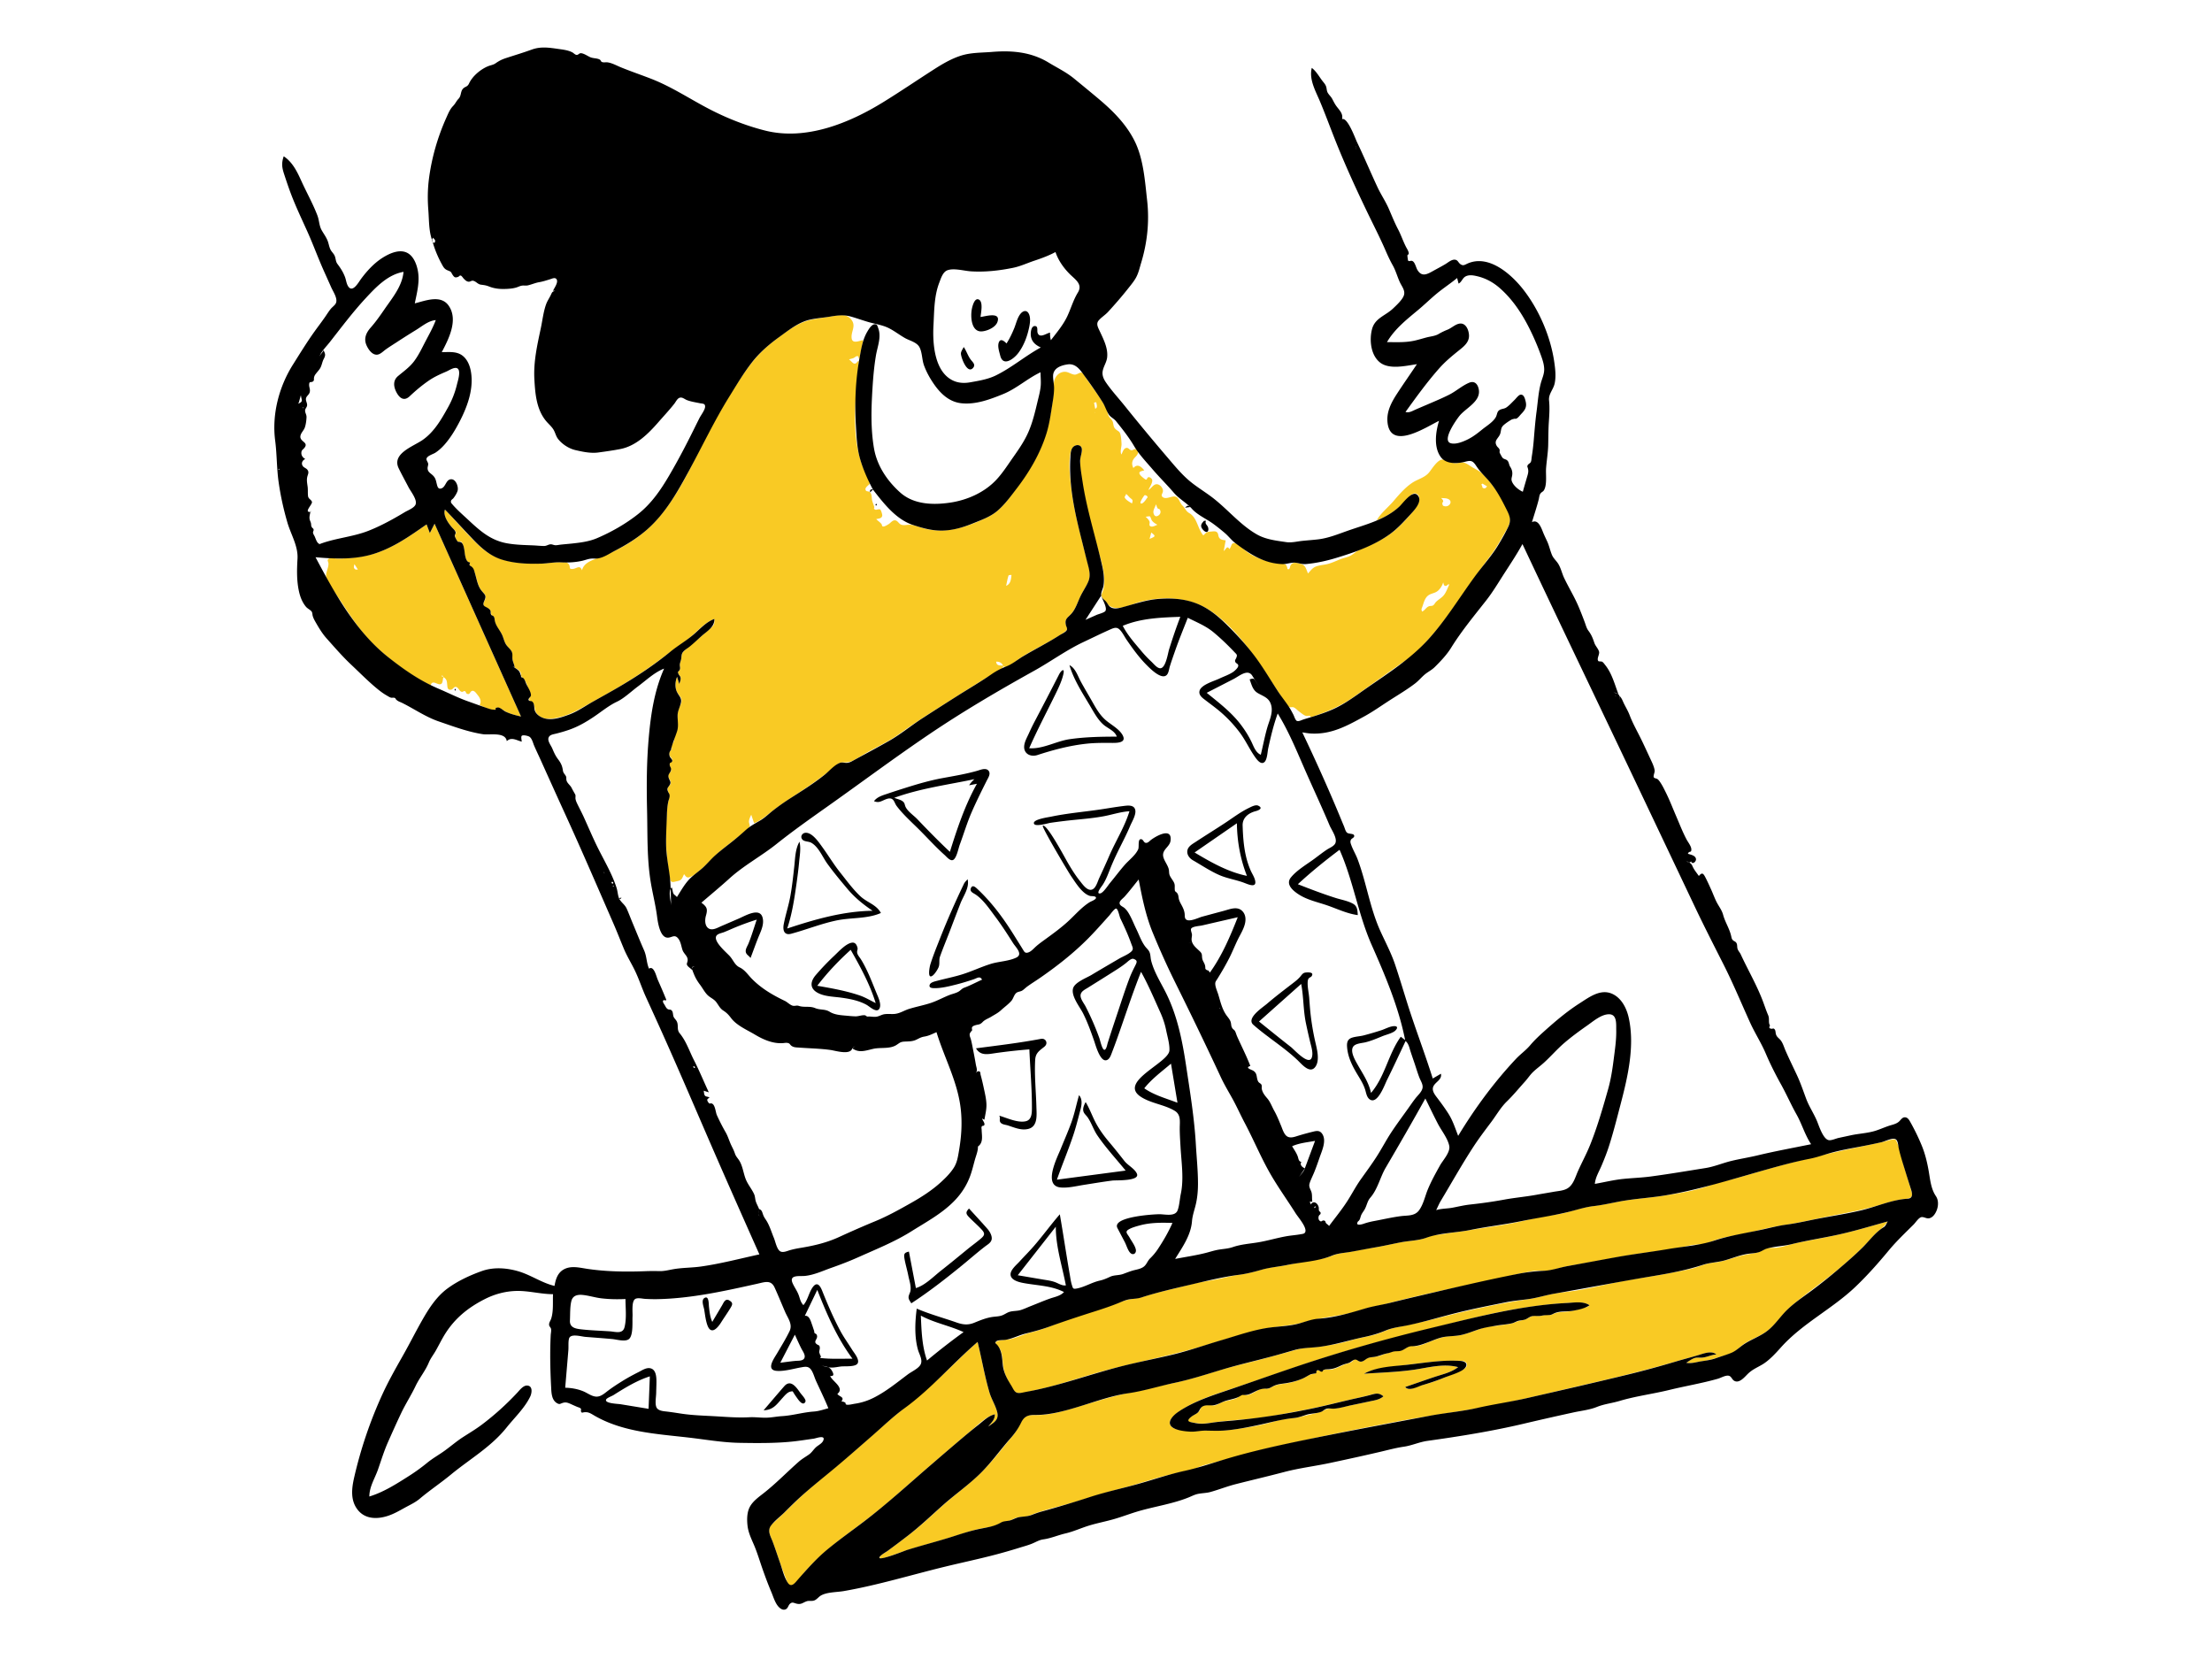 <svg xmlns="http://www.w3.org/2000/svg" viewBox="0 0 1024 768"><g fill="#FFFFFF00" fill-rule="evenodd"><path d="M0 0h1024v768H0z"/><path d="M452.566 621.216c1.909 7.753 3.225 15.707 5.488 23.369.952 3.223 2.872 6.05 3.635 9.34.807 3.469-1.619 4.613-4.176 6.466 1.416-1.923 3.092-3.143 3.025-5.655-4.24.967-8.266 5.326-11.506 8-4.244 3.504-8.405 7.106-12.582 10.689-7.715 6.619-15.364 13.31-23.012 20.008-7.173 6.284-14.857 11.927-22.466 17.664-6.692 5.047-13.023 10.372-18.56 16.689-1.14 1.299-4.72 7.022-6.862 6.068-1.051-.468-1.384-2.2-1.751-3.154-.659-1.708-1.342-3.398-1.953-5.124-1.387-3.92-2.688-7.87-4.104-11.778-1.176-3.244-3.113-5.738-.033-8.515 5.771-5.202 11.067-10.837 16.944-15.962 6.734-5.873 13.712-11.45 20.518-17.235 6.537-5.557 12.735-11.505 19.371-16.946 6.542-5.364 12.997-10.658 19.294-16.322 6.371-5.73 12.233-12.01 18.73-17.602zM873.9 565.434c-1.313 1.957-2.415 2.921-4.25 4.39-2.024 1.62-3.647 3.724-5.424 5.596-3.385 3.562-7.076 6.838-10.773 10.07-7.795 6.815-16.462 12.496-24.304 19.212-3.755 3.214-6.385 7.473-10.106 10.683-3.433 2.962-7.932 4.224-11.662 6.737-1.889 1.273-3.4 3.158-5.462 4.154-2.021.978-4.414 1.323-6.524 2.093-2.688.979-5.145 1.477-7.96 1.891-2.378.349-4.411 1.014-6.837.617 1.177-.701 2.34-1.698 3.64-2.157 1.154-.407 2.182-.195 3.372-.22 2.443-.052 4.524-1.358 6.966-1.481-2.22-1.838-5.609-.498-7.993.222-3.087.933-6.226 1.688-9.32 2.601-14.425 4.255-28.969 7.801-43.625 11.159-14.524 3.328-29.014 7.018-43.64 9.816-14.12 2.701-28.427 4.476-42.593 7.138-14.976 2.814-29.992 5.749-44.86 9.088-7.034 1.58-14.073 2.878-21.027 4.8-6.69 1.849-13.432 3.598-20.139 5.391-1.818.486-3.698.871-5.464 1.532-1.654.62-3.074 1.539-4.847 1.819-3.058.481-5.904 1.264-8.93 1.944-6.918 1.554-13.6 3.948-20.442 5.779a563.03 563.03 0 00-21.95 6.357c-6.78 2.111-13.784 3.565-20.49 5.904-1.595.557-3.083 1.325-4.77 1.566-1.375.196-2.762.077-4.106.505-1.416.451-2.58 1.349-4.07 1.571-1.647.244-2.185.416-3.65 1.187-3.01 1.582-6.627 1.743-9.894 2.5-3.202.743-6.295 1.791-9.427 2.773-6.8 2.131-13.654 4.05-20.5 6.025-3.589 1.036-7.077 2.387-10.618 3.568-.884.294-5.834 2.282-4.83.319.414-.809 2.618-1.959 3.253-2.438 1.341-1.013 2.692-2.013 4.04-3.016 2.697-2.006 5.396-4.013 8.021-6.113 5.809-4.646 11.086-9.901 16.757-14.705 5.273-4.464 10.812-8.56 15.65-13.519 4.923-5.048 9.26-10.806 13.792-16.208 1.906-2.272 2.82-4.81 4.387-7.239 1.53-2.372 3.696-2.26 6.18-2.25l.486-.001c7.288-.043 14.844-2.6 21.767-4.658 6.596-1.961 13.272-4.002 19.997-5.48 3.41-.75 6.795-1.163 10.167-2.138 3.334-.965 6.73-1.622 10.133-2.306 7.196-1.448 14.139-3.628 21.149-5.77 6.84-2.091 13.809-3.637 20.72-5.462 3.794-1.001 7.563-2.091 11.36-3.088 3.145-.826 6.505-2.038 9.761-2.271 7-.498 13.606-1.45 20.367-3.44 3.518-1.037 7.114-1.619 10.664-2.516 3.327-.839 6.348-2.649 9.7-3.339 6.923-1.425 13.72-2.843 20.58-4.615 13.794-3.562 27.558-6.586 41.648-8.674 3.577-.53 7.034-1.609 10.577-2.305 3.391-.666 6.851-.976 10.269-1.484 7.414-1.104 14.678-3.004 22.038-4.409 7.183-1.371 14.447-2.281 21.621-3.7 3.654-.722 7.38-1.301 10.986-2.235 3.28-.848 6.098-2.333 9.5-2.655 3.567-.338 6.91-1.431 10.317-2.478 3.202-.984 6.284-1.466 9.548-2.077 1.857-.347 3.248-1.517 5.011-2.045 1.443-.432 2.99-.168 4.47-.335 3.433-.386 6.742-1.695 10.122-2.37 6.966-1.391 13.973-2.597 20.89-4.225 6.922-1.629 13.726-3.704 20.582-5.585zm-145.005 37.645c-2.775.075-5.538.19-8.303.442-5.995.546-11.966 1.359-17.906 2.317-12.163 1.963-24.284 5.189-36.243 8.138-21.485 5.298-42.779 10.815-63.76 17.916-10.496 3.552-20.967 7.18-31.477 10.695-8.635 2.888-18.087 5.671-25.597 10.994-1.855 1.313-5.606 4.193-3.418 6.709 1.32 1.519 3.727 1.459 5.538 1.76 2.457.41 4.35.508 6.84.289 5.35-.47 10.728.135 16.076-.548 5.108-.653 10.262-1.438 15.263-2.677 2.476-.613 4.903-1.428 7.398-1.959 2.642-.562 5.368-.501 8.003-1.084 2.35-.52 4.677-1.141 7.022-1.659 1.76-.389 3.366-.877 4.92-1.693 1.79-.94 3.871-.505 5.855-.872 2.346-.435 4.682-.955 7.02-1.44 2.932-.608 5.861-1.227 8.79-1.847 1.986-.421 3.943-.788 5.515-2.17-2.65-2.146-5.093-.845-8.172-.108-3.512.841-7.038 1.62-10.554 2.436-6.627 1.537-13.226 3.2-19.926 4.388-6.586 1.169-13.13 2.656-19.785 3.393-6.714.744-13.48 1.016-20.17 1.988-3.16.459-5.555.794-8.71.201-1.888-.354-4.484-.258-2.267-2.424 1.443-1.411 3.702-1.701 4.653-3.525.523-1.003.36-1.631 1.582-1.989.664-.195 1.94-.258 2.652-.308 1.005-.07 1.794.331 2.774.124.934-.197 1.96-.885 2.841-1.267 2.242-.972 4.718-1.012 6.942-1.949.903-.38 1.967-1.731 2.903-1.869.609-.091 1.288.411 1.958.362 1.928-.141 3.962-1.625 5.642-2.485 1.32-.676 1.683-.714 3.02-.568 1.253.135 1.284.192 2.47-.468 2.356-1.307 4.23-1.506 6.875-1.873 2.76-.382 5.5-1.256 8.044-2.374 1.082-.475 2.048-1.176 3.12-1.65.768-.34 1.633-.289 2.35-.602 1.282-.56.159-.746.712-1.253.596-.546 1.046-.024 1.724.063 1.04.135.851-.142 1.652-.406.933-.307 1.046-.22 2.249-.163 2.712.127 5.278-1.594 7.732-2.525.936-.354 2.136-.518 2.976-1.073.642-.423 1.055-1.4 1.945-1.276.952.133 1.159 1.312 2.414 1.188.88-.087 1.566-.883 2.284-1.304 2.006-1.173 4.467-.713 6.673-1.519 1.14-.416 2.077-.878 3.264-1.135.788-.171 1.28-.493 2.03-.719 2.202-.665 3.94.045 6.116-1.36.899-.579 1.505-1.246 2.613-1.346.879-.08 1.698.255 2.595.15 2.311-.27 4.866-1.514 7.022-2.335 2.613-.993 5.114-1.948 7.927-2.202 2.672-.241 5.193-.241 7.779-1.1 2.604-.863 5.172-1.724 7.732-2.681 2.389-.892 4.92-.777 7.406-1.185 2.501-.411 5.762-.549 8.029-1.572 1.735-.783 3.602-.821 5.322-1.614 1.259-.58 2.024-1.34 3.48-1.347 1.118-.004 2.016.224 3.155.008 1.055-.199 1.943-.535 3.041-.423 1.422.146 1.408.081 2.627-.473 2.274-1.032 5.13-.794 7.55-1.181 2.678-.428 5.243-1.334 7.873-1.973a4.25 4.25 0 001.237-.817c-1.99-1.395-4.63-1.233-6.938-1.171zm149.287-74.243c1.582 3.646 2.315 8.05 3.456 11.866 1.108 3.717 2.227 7.432 3.33 11.15.82 2.766-1.341 2.986-3.447 3.239-3.49.42-6.832 1.332-10.184 2.368-7.403 2.289-14.942 3.727-22.543 5.177-7.804 1.488-15.505 3.405-23.371 4.562-7.347 1.08-14.462 3.342-21.778 4.618-3.72.649-7.605 1.419-11.126 2.809-1.597.63-2.999 1.279-4.737 1.412-1.763.133-3.439.065-5.178.462-7.257 1.658-14.84 2.664-22.238 3.632-7.793 1.019-15.481 2.673-23.22 4.018-3.81.662-7.622 1.3-11.428 1.979-3.315.593-6.765 2.069-10.108 2.194-2.219.082-4.219-.215-6.447.167-1.726.296-3.447.65-5.164.99-3.76.743-7.438 1.804-11.185 2.599-15.173 3.22-30.412 6.27-45.471 10.045-3.755.94-7.48 2.035-11.284 2.759-3.497.665-6.676 1.924-10.108 2.765-7.193 1.764-14.62 2.284-21.698 4.299-7.137 2.032-14.543 1.988-21.715 3.81-7.736 1.966-15.386 4.216-23.011 6.575-14.989 4.635-30.333 7.572-45.506 11.497-7.475 1.933-14.794 4.294-22.19 6.497-3.841 1.144-7.719 2.163-11.64 2.988-2.651.559-6.161 1.816-8.88 1.537-2.458-.253-4.05-4.657-5.075-6.645-1.52-2.95-1.839-5.685-2.161-8.922-.15-1.511-.373-3.07-.991-4.472-.396-.898-2.058-2.156-2.2-2.948-.292-1.63 5.272-1.618 6.481-1.87 3.5-.725 6.837-2.441 10.347-3.295 3.543-.862 6.843-2.096 10.233-3.431 6.959-2.741 14.082-5.033 21.233-7.206 3.763-1.143 7.371-2.651 11.104-3.861 3.04-.986 6.168-.981 9.238-1.964 7.25-2.323 14.802-3.791 22.15-5.773 4.019-1.083 8.163-1.474 12.228-2.342 3.632-.776 7.226-1.684 10.909-2.205 3.413-.485 6.448-1.385 9.741-2.326 3.452-.987 7.087-1.168 10.602-1.85 3.878-.751 7.736-1.582 11.637-2.212 3.362-.544 6.745-.907 9.923-2.216 3.154-1.298 6.248-1.343 9.551-2.056 3.509-.757 6.974-1.246 10.512-1.832 4.15-.686 8.23-1.73 12.372-2.46 3.272-.574 6.75-.613 9.928-1.608 1.773-.553 3.118-1.424 5.01-1.605 1.59-.152 3.076-.267 4.653-.565 3.712-.7 7.486-.992 11.216-1.638 7.566-1.31 15.234-2.188 22.744-3.8 4.08-.875 8.087-1.975 12.21-2.647 3.59-.584 7.245-.95 10.75-1.951 3.883-1.108 7.55-2.21 11.57-2.774 3.348-.47 6.66-1.005 9.971-1.692 7.976-1.657 16.102-2.08 24.144-3.337 7.256-1.135 14.697-2.43 21.587-5.035 3.582-1.355 7.455-1.914 11.149-2.97 3.583-1.025 7.164-2.065 10.745-3.107 14.971-4.36 30.223-7.986 45.487-11.187 3.7-.775 7.394-1.575 11.09-2.37 1.543-.332 3.188-.957 4.745-1.153 1.39-.174 1.475.013 2.038 1.31zM660.236 630.745a785.435 785.435 0 00-14.904 1.861c-4.692.629-9.635 1.032-13.876 3.321 7.582-.508 15.202-.737 22.737-1.786 6.841-.953 13.925-3.089 20.809-1.252-3.12 2.44-7.059 3.263-10.739 4.48-4.597 1.52-9.155 3.162-13.743 4.712 1.425 1.838 3.67.538 5.363-.069 2.093-.751 4.278-1.249 6.395-1.932 4.926-1.589 9.643-3.747 14.404-5.757 1.347-.569 3.423-2.076 1.904-3.646-.9-.929-2.721-.708-3.866-.742-4.869-.145-9.649.256-14.484.81zM394.042 147.878c2.4 2.989-.03 5.286.184 8.457.203 3.01 3.321 1.512 5.254 1.115l.124-.024-1.81 8.856c-.656-.774.054-1.475-1.218-1.413-.157.008-1.123.73-1.348.83-.7.312-1.47.426-2.192.679.593.394 1.652 1.688 2.205 1.874 1.188.402 1.405-.774 2.35-1.326-1.233 16.242-4.272 34.458 2.203 50.018.79 1.897 1.88 3.764 2.564 5.696.54 1.524.262 1.369-.747 2.307-.39.363-1.1 1.016-.953 1.655.284 1.23 1.187.597 1.896 1.14 1.068.818.924 2.197 1.108 3.47.182 1.27.748 2.267 1.042 3.455.17.683-.52.55.253 1.146.58.447 1.324-.117 1.952-.041 1.124.135.405-.207.903.635.218.367.681 1.874.6 2.315-.258 1.403-1.578 1.233-2.784 1.627.796.766 1.728 1.368 2.43 2.233.212.263.21 1.003.584 1.123.707.227 2.125-.692 2.698-1.04.82-.493 1.671-1.677 2.632-1.786 1.455-.164 1.914 1.337 2.99 1.892 1.352.698 2.97.04 4.45.163 1.715.142 3.338.755 4.965 1.272 3.84 1.219 7.691 1.58 11.707 1.256 6.532-.528 13.226-3.208 19.105-6.034 5.72-2.75 9.45-7.942 13.023-12.982 3.924-5.535 7.835-10.877 10.66-17.092 3-6.602 4.854-13.511 5.975-20.663.584-3.73.94-7.343 1.016-11.11.054-2.707 2.002-5.344 4.925-5.466 1.754-.073 2.982 1.154 4.638 1.309 1.141.106 2.331-1.09 3.242-.941.921.149 1.914 2.337 2.414 3.04.954 1.342 1.925 2.67 2.881 4.012a152.775 152.775 0 015.811 8.734c.857 1.397.794 2.815 1.456 4.214.605 1.276 1.656 1.653 2.003 3.125.357 1.512.207 2.262 1.458 3.27 1.098.887 1.645.797 2.02 2.36.313 1.313.407 2.838.48 4.19.078 1.436-.837 3.688-.04 4.959.548-1.076 1.02-3.087 2.546-3.047.791.02 1.211.995 2.038 1.086.792.088 1.415-.82 2.211-.444 1.847.874.526 2.722-.276 3.498-1.558 1.508-2.063 3.169-.978 5.188 1.834-2.16 3.613-.672 5.028 1.068-1.442.44-3.137.56-1.77 2.29.294.373 2.21 2.055 2.585 1.999.682-.103.338-.947 1.182-1.125.526-.111 1.34.56 1.56.965.656 1.217-1.14 3.763-1.628 4.957 1.26-.64 2.166-2.545 3.672-2.651 1.565-.111 3.132 1.723 3.045 3.154-.07 1.16-1.262 2.034 0 2.878 1.617 1.084 4.095-.725 5.78-.3 1.727.436 1.908 2.865 3.212 4.094 1.252 1.18 1.611 2.64 3.124 3.497 3.806 2.155 3.831 7.13 6.563 10.354 1.374-1.268 1.525-1.666 3.283-1.741.79-.034 2.023-.337 2.75.075 1.125.638.705 1.832 1.322 2.743.681 1.006 1.739 1.015 2.813 1.204l.19.036-.908 4.934c.961-.668 1.582-2.856 2.613-.898 1.224-1.312.635-3.484 3.254-2.578 1.66.573 2.906 2.233 4.237 3.306 3.964 3.195 9.114 4.788 14.037 5.787 1.115.226 3.117-.002 4.128.43.834.357.595.483.998 1.18.283.487-.045 1.269.763 1.187.62-.064.663-1.356.902-1.756 1.1-1.835 2.892-1.201 4.69-.745 2.265.575 2.49 2.394 3.4 4.456 1.11-1.178 2.002-2.52 3.55-3.155 1.736-.712 3.844-.781 5.655-1.252 1.95-.505 3.707-1.36 5.565-2.104 1.582-.635 3.375-.916 4.882-1.707 1.586-.832 2.741-2.135 4.417-2.851 1.841-.785 3.69-1.535 5.504-2.385 3.696-1.731 7.292-3.723 10.442-6.338 3.29-2.732 6.13-6 8.89-9.25 1.295-1.527 4.477-6.448 1.168-7.905-1.429-.63-2.64.927-3.487 1.838-1.477 1.59-2.952 3.154-4.62 4.554-3.015 2.53-6.449 4.583-10.158 5.917 1.97-3.38 5.256-5.907 7.774-8.865 2.608-3.061 5.415-6.337 8.806-8.554 2.48-1.622 5.61-2.277 7.586-4.616 1.476-1.747 4.316-6.725 6.901-5.997 1.981.557 3.56 1.73 5.745 1.638 1.394-.058 2.514-.641 3.895-.17 1.347.462 2.628 1.54 3.878 2.24 1.658.928 3.246 1.675 4.602 3.03 5.032 5.033 9.521 11.949 12.103 18.587 1.405 3.61-.87 6.485-2.6 9.544-1.737 3.075-3.47 6.1-5.57 8.946-4.702 6.374-9.35 12.695-13.816 19.235-4.23 6.197-8.567 12.342-13.52 18.004-2.57 2.937-5.226 5.902-8.087 8.558-2.373 2.203-5.197 3.844-7.827 5.713a4195.503 4195.503 0 01-20.64 14.605c-6.053 4.247-12.845 7.057-19.844 9.34-.186-1.253-.973-.508-1.9-.628-1.148-.147-2.359-1.313-3.3-1.975-.79-.556-1.574-1.462-2.418-1.908-.88-.466-1.255-.014-2.04-.188-1.97-.438-3.768-4.815-4.806-6.361a934.863 934.863 0 01-5.445-8.221c-7.067-10.766-15.197-22.245-25.925-29.69-9.562-6.634-21.915-7.333-32.95-4.522-4.222 1.076-11.547 5.14-15.036 1.195-.818-.926-2.484-2.552-2.912-3.66-.336-.87.558-2.207.824-3.29.592-2.4.498-4.927.164-7.357-.727-5.287-2.568-10.436-3.989-15.564-1.709-6.166-3.406-12.347-4.578-18.643-1.119-6.013-2.666-12.812-2.299-18.95.11-1.81 1.95-5.146-.49-6.052-2.32-.861-3.736 1.632-4.078 3.489-.95 5.16-.199 11.268.401 16.417.698 5.99 1.963 11.898 3.36 17.76 1.404 5.883 2.934 11.725 4.47 17.57.681 2.589 1.123 5.099.125 7.658-.93 2.389-2.593 4.463-3.658 6.802-1.177 2.583-2.149 5.473-3.927 7.725-1.064 1.348-2.8 2.298-3.027 4.147-.248 2.026 1.79 2.977-.07 4.43-1.83 1.43-3.887 2.584-5.879 3.767-4.989 2.962-10.382 5.505-15.203 8.71-1.164.775-6.347 5.416-7.679 3.58.292 1.687-6.6 4.69-7.763 5.407a1244.459 1244.459 0 00-13.399 8.377c-8.98 5.697-18.09 11.273-26.724 17.489-4.182 3.01-8.503 5.154-13.027 7.569-2.403 1.283-4.707 2.738-7.07 4.09-2.287 1.309-3.423 1.734-5.936 1.662-1.899-.053-2.933.925-4.31 2.113-1.936 1.669-3.982 3.217-6.035 4.737-4.28 3.17-8.716 6.129-13.168 9.054-3.278 2.154-6.532 4.35-9.63 6.76-2.617 2.036-5.16 4.279-8.29 5.499-.438-1.301-.879-2.602-1.318-3.902-.48.975-.962 2-1.058 3.1-.05.599.428 1.634.363 2.089-.16 1.129-2.406 2.66-3.298 3.37-3.292 2.624-6.618 5.214-9.889 7.864-3.294 2.669-5.969 5.967-9.2 8.694-1.48 1.248-3.178 2.78-4.948 3.598-1.629.75-2.076.15-3.064-1.208-1.036 2.07-.942 2.79-3.245 3.259-1.834.374-2.878.978-3.305-1.241-.905-4.697-1.46-9.731-1.694-14.508-.24-4.921-.088-9.983.2-14.901.137-2.33.321-4.718.891-6.99.481-1.915.362-2.29-.296-4.06-.8-2.15.798-1.855 1.246-3.59.374-1.451-1.613-2.48-1.006-4.154.247-.681.996-.95 1.172-1.698.18-.768-.36-1.394-.503-2.108-.167-.836-.335-1.047.123-1.797.337-.553 1.01-.078 1.013-.842.006-1.298-1.91-1.934-1.392-3.7.201-.683.92-1.11 1.062-1.607.133-.461-.272-1.105-.005-1.718.417-.96.97-1.265 1.14-2.338.132-.846.154-1.518.454-2.35.658-1.825 1.18-3.227 1.23-5.206.056-2.208-.408-4.42.284-6.57.452-1.402 1.456-2.742 1.461-4.264.005-1.861-1.899-2.937-2.436-4.711-.612-2.017-.45-4.308.366-6.245l1.012 3.327c.275-.964.836-2.092.624-3.124-.16-.787-.694-.926-1-1.56-.677-1.398.096-.806.638-2.06.281-.648-.064-1.51-.022-2.195.053-.838.362-1.514.56-2.307.394-1.593.046-2.627 1.227-3.874 2.457-2.596 5.69-4.78 8.374-7.167 1.503-1.338 3.05-2.638 4.543-3.983 1.406-1.266 1.37-1.983 1.294-3.862-4.383 1.61-7.534 5.404-11.01 8.336-3.737 3.15-7.936 5.81-11.819 8.782-7.593 5.812-15.734 11.132-24.014 15.904-4.074 2.348-8.213 4.583-12.305 6.899-3.796 2.148-7.514 4.259-11.768 5.362-3.618.938-8.174 1.937-11.062-1.223-1.386-1.518-.877-3.275-1.786-4.934-.466-.85-.995-.621-1.549-1.161-.782-.762-.539-.21-.254-1.325.25-.976.728-.834.423-2.056-.205-.821-.727-1.661-1.02-2.472-.625-1.723-1.049-3.41-2.399-4.684-.95-.898-.654-.442-.918-1.5-.142-.564.02-.791-.34-1.39-.697-1.16-2.45-1.813-3.492-2.597.28.154.556.308.834.463-.098-1.515-.96-2.841-1.052-4.354-.088-1.458.237-2.051-.596-3.375-.693-1.102-1.77-1.901-2.432-3.04-.738-1.267-1.035-2.772-1.63-4.112-1.032-2.325-3.116-3.986-3.473-6.551-.108-.774.051-1.392-.445-2.064-.19-.26-.724-.28-.886-.517-.605-.887-.33-1.971-1.036-2.807-.637-.753-1.98-.701-2.557-1.52-.695-.983-.097-1.747.33-2.733 1.21-2.79-.988-3.237-2.209-5.444-1.243-2.25-1.628-4.936-2.457-7.35-.475-1.38-.989-1.853-1.857-2.914-.769-.94-.724-.483-.289-1.824-2.612.13-2.446-5.366-2.969-7.106-.189-.624-.548-2.021-1.116-2.427-.315-.224-1.39-.036-1.518-.01l-.013.004-.28-.25c-.593-.54-1.139-2.202-1.075-2.827.05-.487.54-.581.48-1.223-.05-.563-.817-1.203-1.174-1.586-1.862-1.99-5.149-5.978-3.98-9.013 5.478 5.65 10.52 11.844 16.332 17.159 4.874 4.455 10.57 6.595 17.063 7.33 3.873.439 7.81.698 11.706.458 3.241-.2 6.506-.73 9.763-.574 1.361.064 2.165.139 2.712 1.376.486 1.097-.226 1.732 1.301 1.752 2.037.025 3.423-2.095 4.502.404l.078.188.078-.274c.838-2.717 3.486-3.99 5.991-4.9l.25-.09a85.853 85.853 0 0010.618-4.614c6.546-3.368 12.54-7.773 17.481-13.25 8.817-9.77 14.616-21.784 20.413-33.471 6.16-12.417 13.222-24.64 21.17-36.008 3.721-5.321 8.043-9.91 13.221-13.84 5.061-3.84 10.81-8.377 17.17-9.574 3.24-.61 6.535-1.11 9.79-1.636 3.06-.495 6.245-1.16 8.424 1.554zM198.986 246.75l2.19-4.304 40.02 89.255c-2.266-.527-4.587-1.051-6.69-2.073-1.11-.54-3.388-2.446-4.69-1.971-.36.13-.26.753-.555.843-.687.208-.935.205-1.72.063-1.94-.351-3.719-1.466-5.556-2.128 1.1-1.816.201-3.368-.963-4.81-.548-.676-1.418-2.05-2.436-1.797-1.2.298-.915 2.103-2.522 1.264-.406-.213-.328-.93-.847-1.126-.566-.216-.865.419-1.42.31-1.284-.25-1.575-2.266-2.88-2.287-.894-.015-1.202 1.198-2.186 1.304-1.467.159-1.582-.916-1.675-1.972l-.022-.243c-.16-1.704-.145-2.638-1.784-3.632-.43 1.539-.109 3.672-2.104 3.28-1.458-.287-3.146-1.833-3.789.566-8.857-4.365-16.765-10.24-24.108-16.797-6.859-6.125-11.833-13.504-16.823-21.163-2.272-3.488-5.04-6.995-6.91-10.712-1.005-1.996-.453-3.337.14-5.372.246-.844.451-1.632.387-2.522-.028-.393-.475-1.208-.295-1.585.624-1.305 3.194-.574 4.308-.545 2.022.055 4.084-.128 6.097-.314 4.3-.398 8.613-1.057 12.695-2.512 8.495-3.03 15.31-7.931 22.627-13.012l.756 1.996.755 1.996 2.19-4.304zm5.82 65.907c-.5.286-.378.51.366.676l-.367-.676zm256.346-6.371c.181 2.152 1.911 1.645 3.207 1.883-.606-1.401-1.763-1.882-3.207-1.883zm-1.587.942a.4.4 0 00-.019.178c.006-.06.012-.118.02-.178zm208.524-37.604c-.423 1.447-1.272 2.845-2.413 3.842-1.237 1.08-2.609 1.102-3.98 1.848-2.375 1.293-2.634 4.294-3.633 6.537-.014.439.07.858.25 1.258 1.402-.555 1.868-2.08 3.374-2.507.661-.188 1.106.023 1.733-.355.565-.341.916-1.173 1.394-1.645 1.235-1.217 2.75-1.893 3.782-3.338 1.011-1.414 1.587-3.141 2.327-4.7-.757-.284-1.04.749-1.715.682-.945-.095-.826-.926-1.119-1.622zm-199.84-3.475c-.292.06-1.284-.032-1.4.347-.479 1.54-.744 3.137-1.085 4.71 2.161-.96 2.24-2.986 2.485-5.057zm-304.169-4.973c-.264.975-.57 1.839.491 2.442.365.073.732.079 1.1.018l-1.59-2.46zm368.868-14.665l-.776 2.965c2.894-1.198 2.907-1.26.776-2.965zm-.788-7.515c-.598.047-1.192.122-1.782.225.64.679 1.51 1.403 1.81 2.32.137.417-.23 1.45.051 1.795.868 1.06 2.584-.063 3.55-.403-.987-.558-1.968-1.132-2.61-2.085-.18-.27-.607-1.871-1.019-1.852zm2.968-5.537l-.059.207c-.411 1.315-1.476 2.65-1.02 4.085.36 1.13 1.042 1.51 1.958 1.037 1.34-.693 1.563-2.066.79-3.036-.179-.225-.62-.114-.828-.37-.416-.514-.498-1.125-.741-1.707l-.1-.216zm132.078-2.92c.263.449.823.847.892 1.398.051.4-.463.742-.405 1.169.122.907.295 1.156 1.302 1.273 2.12.247 3.678-2.435 1.317-3.42-.98-.41-2.074-.298-3.106-.42zm-137.547-1.09c-.413.625-2.948 4.176-.952 3.586.563-.167 1.743-1.595 2.03-2.15.093-.181.534-.52.505-.777-.058-.52-1.194-1.25-1.583-.66zm-8.324-.722l-.046.006c-.117.227-.2.467-.247.717-1.626 1.14 2.298 3.132 2.976 3.619.607-1.74.213-1.688-.977-2.696-.234-.198-1.264-1.437-1.643-1.624l-.063-.022zm164.911-4.867l-.61.613c.8.137.31 1.134.854 1.408.945.476 1.325.05 1.91-.744l-2.154-1.277zm-179.409-33.093l-.109.282c.09-.093.288.057.11-.282zm.658-4.57l-.516.093-.515.094.536 2.82c1.311-.421.604-2.07.495-3.007z" fill="#f9ca24"/><g fill="#000"><path d="M199.936 111.428l.345.577c-.198-1.086-.312-1.278-.345-.577M637.325 240.83a.037.037 0 00.026-.018l-.026.018z"/><path d="M883.1 554.921c-7.503.462-14.463 3.746-21.71 5.438-7.692 1.796-15.535 2.899-23.267 4.51-3.717.775-7.47 1.556-11.238 2.061-3.739.502-7.238 1.444-10.918 2.242-7.308 1.584-15.085 2.736-22.18 5.079-6.959 2.297-14.408 2.758-21.63 3.985-7.807 1.327-15.669 2.25-23.46 3.656-7.687 1.387-15.363 2.832-23.047 4.222-3.679.666-7.29 2.015-11.03 2.181a80.483 80.483 0 00-12.255 1.477c-15.804 3.12-31.528 6.865-47.213 10.549a954.282 954.282 0 00-11.455 2.764c-3.898.965-7.952 1.526-11.794 2.67-7.055 2.1-14.157 4.223-21.5 4.707-3.675.242-7.05 1.842-10.616 2.614-3.747.81-7.614.958-11.41 1.42-7.638.931-15.36 3.698-22.736 5.849-7.354 2.145-14.655 4.752-22.089 6.58-7.788 1.915-15.679 3.375-23.462 5.322-15.112 3.781-29.758 9.345-45.09 12.083-1.177.21-3.087.82-4.274.373-1.245-.468-1.815-2.053-2.468-3.105-1.912-3.082-3.624-6.003-4.032-9.686-.369-3.321-.31-6.527-2.532-9.245-.648-.792-1.489-.94-.342-1.825.744-.573 3.198-.433 4.135-.592 3.34-.57 6.164-2.152 9.442-2.95 3.655-.89 7.225-1.858 10.767-3.135 7.154-2.58 14.308-4.937 21.558-7.231 3.553-1.124 7.08-2.325 10.536-3.721 1.652-.667 3.297-1.458 5.075-1.726 1.934-.293 3.646-.244 5.548-.861 7.487-2.427 15.245-4.16 22.905-5.96 7.267-1.709 14.767-3.565 22.168-4.517 3.694-.476 7.08-1.361 10.652-2.376 3.787-1.077 7.74-1.369 11.587-2.156 6.77-1.385 14.358-1.663 20.773-4.3 3.03-1.246 5.884-1.269 9.076-1.847 3.927-.713 7.841-1.457 11.778-2.146 3.77-.66 7.5-1.528 11.26-2.247 3.79-.724 8.006-.759 11.644-2.074 6.426-2.325 13.616-2.265 20.327-3.613 7.888-1.585 15.887-2.506 23.774-4.112 7.617-1.55 15.455-2.625 22.976-4.567 3.518-.909 6.78-1.953 10.415-2.374 3.97-.459 7.857-1.342 11.78-2.086 7.29-1.384 14.701-1.717 22.011-2.979 14.885-2.57 29.308-7.053 43.82-11.174 7.453-2.116 14.842-4.18 22.446-5.676 3.574-.702 6.925-1.977 10.434-2.912 3.905-1.04 7.884-1.76 11.852-2.508 3.593-.677 7.181-1.39 10.744-2.203 1.718-.392 4.661-1.973 6.328-1.563 1.551.382 1.5 2.943 1.806 4.31.782 3.476 1.896 6.889 2.943 10.292a631.581 631.581 0 002.745 8.737c.59 1.829 1.083 4.183-1.558 4.346zm-11.052 13.172c-3.902 2.329-6.593 6.213-9.778 9.366-3.564 3.526-7.379 6.829-11.192 10.082a242.496 242.496 0 01-12.15 9.722c-3.864 2.887-7.95 5.579-11.444 8.926-3.282 3.146-5.749 7.136-9.369 9.928-3.553 2.74-7.906 4.046-11.534 6.703-1.692 1.241-3.23 2.707-5.2 3.498-2.268.91-4.678 1.594-6.98 2.426-2.256.814-4.45 1.07-6.807 1.439-2.555.4-4.368 1.124-6.997.694 1.204-.717 2.387-1.668 3.713-2.14 1.128-.402 2.127-.203 3.3-.237 2.45-.072 4.518-1.357 6.966-1.481-2.156-1.785-5.444-.594-7.79.131-3.659 1.132-7.377 2.07-11.048 3.163-7.325 2.182-14.675 4.206-22.103 6.011-15.539 3.776-31.132 7.34-46.723 10.899-7.656 1.748-15.449 2.83-23.099 4.569-7.254 1.649-14.797 2.253-22.155 3.651-15.513 2.947-31.04 5.824-46.526 8.913-15.262 3.043-30.725 6.133-45.678 10.48-6.999 2.035-13.945 4.516-21.002 6.056-7.289 1.591-14.28 4.032-21.449 6.038-7.447 2.084-14.972 3.677-22.34 6.059-7.44 2.406-14.893 4.68-22.436 6.743-1.577.432-3.016.965-4.538 1.55-1.884.724-3.517.727-5.477.987-1.506.199-2.675.877-4.072 1.402-1.638.618-3.276.299-4.795 1.177-3.045 1.761-6.095 2.171-9.565 2.871-4.057.817-7.978 2.055-11.91 3.327-7.238 2.338-14.59 4.191-21.842 6.443-1.087.338-12.712 5.038-12.92 3.646-.128-.893 2.97-2.581 3.67-3.092a465.531 465.531 0 009.587-7.205c5.731-4.417 10.901-9.409 16.308-14.201 5.604-4.966 11.751-9.236 17.104-14.497 5.11-5.022 9.233-10.906 13.975-16.258 2.024-2.284 3.606-4.525 4.942-7.263 1.452-2.978 3.211-3.636 6.482-3.598 7.205.085 14.856-2.172 21.7-4.298 6.945-2.156 14.157-4.69 21.364-5.737 7.3-1.061 14.313-3.302 21.535-4.831 7.637-1.616 14.97-4.031 22.436-6.263 7.431-2.222 15.026-3.941 22.517-5.955 3.476-.935 6.924-1.935 10.382-2.935 3.815-1.102 7.382-1.005 11.277-1.472 7.251-.87 13.996-3.086 21.1-4.576 3.517-.737 6.62-1.634 9.932-3.012 3.385-1.407 6.974-1.718 10.538-2.472 7.72-1.633 15.314-3.977 22.978-5.863 7.32-1.801 14.802-3.261 22.192-4.758 3.532-.715 7.088-.99 10.647-1.493 3.96-.56 7.792-1.789 11.731-2.477 15.232-2.666 30.42-5.588 45.674-8.138 7.84-1.31 15.613-2.753 23.178-5.233 3.265-1.071 6.69-1.107 10.012-2.033 3.477-.969 6.867-2.396 10.44-2.988 1.866-.309 3.818-.269 5.626-.885 1.224-.417 2.277-1.227 3.518-1.594 3.605-1.065 7.673-1.126 11.363-2.03 7.544-1.849 15.23-2.958 22.8-4.68 7.336-1.668 14.533-3.875 21.784-5.864-.583.868-.898 2.09-1.852 2.659zM400 704.323c-5.68 4.334-11.538 8.456-17.043 13.016-4.973 4.12-9.28 8.967-13.522 13.818-1.436 1.642-3.139 4.091-4.84 1.398-1.667-2.634-2.468-6.144-3.484-9.07-1.138-3.271-2.214-6.571-3.42-9.816-.904-2.43-2.584-4.929-.815-7.364 1.644-2.26 4.297-4.208 6.285-6.182 2.574-2.557 5.142-5.123 7.844-7.547 5.178-4.647 10.657-8.959 15.99-13.425 5.72-4.789 11.322-9.721 16.933-14.636 4.886-4.279 9.582-8.8 14.84-12.63 12.332-8.983 22.27-20.748 33.798-30.67 1.91 7.756 3.234 15.704 5.487 23.37.913 3.108 2.72 5.845 3.551 8.984.977 3.696-1.359 4.842-4.09 6.822 1.434-1.95 3.091-3.118 3.023-5.656-2.89.66-5.134 2.896-7.38 4.685a327.325 327.325 0 00-7.144 5.839c-5.232 4.408-10.412 8.879-15.592 13.348-10.053 8.671-19.857 17.658-30.42 25.716zm-23.266-50.876c-4.95.334-9.724 1.819-14.688 2.124-2.37.145-4.72.641-7.093.715-2.705.084-5.354-.346-8.07-.198-5.305.291-10.534-.159-15.826-.459-5.26-.299-10.477-.425-15.696-1.219-2.12-.323-4.23-.654-6.36-.917-1.735-.215-4.45-.272-5.173-2.151-.674-1.757-.09-4.678-.063-6.534.025-1.679.117-3.36.122-5.038.008-2.344-.15-6.056-3.158-6.411-1.756-.208-3.534 1.016-5.025 1.77-2.49 1.259-4.937 2.565-7.313 4.032-2.333 1.439-4.654 2.941-6.85 4.582-1.743 1.301-3.535 3.064-5.886 2.763-2.016-.257-3.77-1.66-5.606-2.423-2.61-1.084-5.583-1.603-8.398-1.662l1.07-12.685.391-4.649c.138-1.636-.109-3.79.3-5.374.66-2.551 5.53-.993 7.657-.826 4.12.325 8.244.622 12.36.999 1.951.18 6.011 1.39 7.708.023 2.11-1.7 1.53-8.019 1.678-10.411.112-1.826-.53-6.89 1.157-8.102 1.1-.788 3.417-.173 4.633-.107 1.971.108 3.945.166 5.92.124 15.561-.325 31.056-3.789 46.197-7.161 3.364-.749 6.188-1.891 7.881 1.817 1.698 3.72 3.234 7.529 4.863 11.282 1.262 2.909 3.583 5.695 2.042 8.882-1.697 3.51-3.807 6.913-5.78 10.276-1.287 2.193-5.33 7.648-.278 8.106 3.583.325 7.895-1.015 11.42-1.622 1.522-.262 3.02-.604 4.181.585 1.292 1.322 1.902 3.901 2.655 5.561 1.933 4.256 4.01 8.441 5.767 12.776-2.222.6-4.426 1.376-6.739 1.532zm-76.49-1.26l-13.052-2.14c-1.103-.181-7.534-.329-6.572-2.205.375-.731 2.667-1.563 3.333-1.983 1.88-1.187 3.761-2.372 5.681-3.492 3.561-2.076 7.261-3.951 11.195-5.21l-.586 15.03zm-36.407-40.871c.152-2.824-.03-6.334.68-9.07.658-2.541 2.868-3.019 5.236-2.776 2.942.302 5.812 1.243 8.766 1.583 3.661.421 7.353.479 11.033.304 0 4.202.595 8.872-.427 12.993-.839 3.386-4.214 2.136-6.839 1.962-4.383-.29-8.762-.423-13.132-.908-2.634-.292-5.494-.772-5.317-4.088zm94.353-32.603zm-6.799-19.004c-.428-1.251-1.17-2.389-1.54-3.66-.324-1.119-.283-2.228-.777-3.303-1.109-2.415-2.905-4.429-3.884-6.96-1.104-2.851-1.41-6.267-3.17-8.833-.768-1.115-1.39-1.7-1.817-2.991-.464-1.402-1.036-2.43-1.666-3.76-.989-2.089-1.48-4.043-2.658-6.108a94.662 94.662 0 01-4.026-7.881c-.547-1.211-.764-4.516-2.098-5.249-1.067-.585-1.05.518-1.897-.701-.685-.983-.647-1.564.594-2.035-.495-.705-1.464-.362-2.052-.972-.57-.591-.44-1.605-.65-2.334.788.25 1.578.495 2.37.741-2.302-4.959-4.38-10.019-6.867-14.891-2.146-4.208-3.586-8.789-6.596-12.414-1.504-1.811-.38-3.678-1.407-5.611-.39-.738-1.078-1.261-1.418-2.04-.35-.805-.207-1.955-.696-2.679-.686-1.016-1.259-.368-2.117-.942-.612-.409-.93-1.159-1.286-1.771-.185-.317-.926-1.367-.846-1.748.25-1.196 1.017-.058 1.59-.655-1.259-3.187-2.64-6.319-4.022-9.454-.634-1.443-1.743-6.616-4.018-5.036-1.25-3.029-.973-5.539-2.308-8.558-1.887-4.269-3.618-8.606-5.419-12.912-.875-2.092-1.66-4.243-2.595-6.308-.786-1.732-2.147-2.581-3.162-4.087-.937-1.388-.952-3.783-1.518-5.538-2.3-7.128-6.197-13.317-9.413-20.021-2.009-4.187-3.823-8.452-5.742-12.68-.934-2.058-2-4.043-2.984-6.075-.386-.801-.729-1.549-.88-2.437-.088-.513.126-1.554-.103-1.974-.32-.588-1.198-2.089-1.658-3.025-.672-1.37-2.086-2.177-2.418-3.592-.21-.895.141-1.308-.413-2.177-.678-1.061-1.073-1.169-1.273-2.547-.302-2.076-.957-3.35-2.232-5.041-1.22-1.616-1.88-3.146-2.665-4.993-.59-1.387-2.284-3.417-1.7-4.985.491-1.321 2.021-1.502 3.217-1.796a69.864 69.864 0 006.103-1.775c4.253-1.463 7.975-3.61 11.694-6.114 3.403-2.291 6.926-5.207 10.634-6.948 3.29-1.543 6.713-4.841 9.877-7.193 3.716-2.763 7.575-6.472 11.954-8.128-4.476 10.111-6.105 20.801-7.086 31.759-1.022 11.42-1.059 22.58-.795 34.019.256 11.101-.112 22.184 1.717 33.205.88 5.291 2.217 10.453 2.908 15.78.321 2.477 1.267 9.339 4.574 9.766 2.08.268 3.398-1.772 5.147.334 1.264 1.523 1.44 3.586 2.041 5.375.652 1.944 2.718 2.939 2.368 5.094-.174 1.069-.716 1.382.07 2.355.451.559 1.602 1.307 2.18 1.963.005-.349-.217-1.223-.005-1.505.286-.381.864-.031 1.222-.365-.362.337-.844.136-1.094.488-.569.804.243 2.342.532 3.088.714 1.838 1.665 3.412 2.858 4.984 1.131 1.492 2.113 3.428 3.433 4.747 1.314 1.311 2.936 1.794 4.112 3.357 1.016 1.35 1.7 2.878 3.16 3.821 1.654 1.069 2.51 1.986 3.687 3.546 2.587 3.425 7.383 5.448 11.015 7.618 3.89 2.325 8.324 4.268 12.944 3.948.7-.049 1.45-.221 2.147-.088 1.202.229 1.012.713 1.766 1.287 1.122.854 2.4.775 3.848.884 4.727.355 9.647.434 14.33 1.096 2.31.327 9.13 2.501 10.036-.765 3.187 2.29 6.211 1.021 9.718.23 3.471-.783 7.715.203 10.818-1.845 1.607-1.06 1.813-1.429 3.85-1.522 1.708-.078 3.44-.037 5.032-.763 1.56-.71 2.29-1.281 4.038-1.565 2.031-.33 3.655-1.222 5.532-2.02 3.706 12.166 9.926 23.115 11.265 35.951.678 6.493.228 12.61-.87 19.027-.475 2.767-.852 5.359-2.38 7.77-1.579 2.49-3.774 4.687-5.94 6.667-4.229 3.869-9.085 6.959-14.064 9.763-5.243 2.953-10.559 5.928-16.123 8.232a463.24 463.24 0 00-16.815 7.342c-5.955 2.747-11.738 4.077-18.17 5.139-1.619.267-3.218.589-4.794 1.042-1.252.359-3.223 1.287-4.503.493-1.544-.956-2.196-4.505-2.875-6.138-1.176-2.825-2.064-6.03-3.808-8.57-.6-.875-.907-1.402-1.255-2.369-.382-1.064-.505-2.078-1.813-2.464-.228 1.027-.876 2.876.577 3.344-1.12-.361-1.08-1.073-.577-3.344zm-9.46-16.17zm-20.64-49.096l-.452-.692c.556-.224.646-.055.98.387l-.528.305zm-37.786-85.287c-.552-.656-.507-.486-.144-1.001.65.28.7.614.144 1.001zm.401 1.299c-.256-.159-.254-.317.005-.472.275.16.273.318-.005.472zm-.524 3.324c.081.477.318.794.654 1.009-.336-.214-.573-.532-.654-1.009zm-3.762-9.816c-.068.424-.135.847-.204 1.27.135-.838.278-1.641.15-2.493.147.978-.128 1.022.602 1.827l-.548-.604zm33.213 12.705c.074-.168.152-.335.225-.503-.073.168-.15.335-.225.503zm48.272 61.045l.117-.604-.117.604zm23.563 4.747c0 .396.04.805.06 1.199l-.06-1.199zm-7.569 1.467zm19.172.19c-.649.252-1.16.803-1.723 1.189.097-.336 1.401-1.064 1.723-1.189zm207.777 56.749c-1.134-.509-2.516-1.614-1.592-2.972-1.343-.208-1.33-1.547-1.702-2.57-.618-1.704-1.703-3.14-2.595-4.699 3.342-1.503 7.052-1.813 10.615-2.477l-4.726 12.718zm-2.832 4.172c.991-1.359 1.9-2.775 2.832-4.172-.317 1.269-2.076 3.135-2.832 4.172zm-36.699-78.179l.343-.293c-.323.024-.436.122-.339.293h-.004zm-7.679-17.122c-.2-.047-.359-.221-.454-.51.095.289.254.463.454.51zm-3.033-6.596c-1.268-.881-2.246-2.058-2.989-3.449.743 1.39 1.721 2.567 2.99 3.449zm-3.258-3.98zm1.3-2.655c-.482-.055-1.203-.135-1.668.097.31-.154.852-.166 1.668-.097zm8.273 13.687c-.35-.146-.348-.589-.593-.789-.296-.242-.753-.213-.952-.383-.713-.609-.527-.264-.62-1.451-.118-1.49-1.017-2.328-1.333-3.533-.396-1.511.173-2.274-1.047-3.502-1.47-1.478-3.37-2.763-3.877-4.946-.23-.995.1-1.859.101-2.84.001-.717-.713-2.159-.404-2.802.545-1.131 3.902-1.261 5.066-1.531 5.51-1.275 11.021-2.538 16.532-3.806-3.504 8.876-7.275 17.793-12.873 25.583zm2.047 12.955a53.892 53.892 0 01-.401-.539c.151.199.283.379.401.539zM551.81 565.329c.221-2.804 1.255-5.459 1.857-8.188.68-3.069.922-6.199.916-9.337-.012-5.973-.633-11.961-.979-17.923-.714-12.307-2.713-24.515-4.549-36.692-1.753-11.622-4.054-23.082-9.357-33.668-2.398-4.786-5.487-9.6-6.798-14.837-.293-1.169-.25-2.484-.642-3.614-.43-1.244-1.289-1.844-2.055-2.836-1.793-2.319-2.842-5.44-4.125-8.068-1.185-2.424-2.16-5.004-3.54-7.325-.554-.931-1.152-1.748-1.957-2.47-.575-.515-1.789-.996-2.134-1.7-.702-1.426 1.197-2.534 2.15-3.592 2.285-2.536 4.356-5.309 6.523-7.949 1.618 8.441 3.258 16.695 6.536 24.677 3.171 7.72 6.566 15.31 10.275 22.787 7.225 14.56 14.312 29.197 21.16 43.931 1.603 3.45 3.493 6.582 5.335 9.895 2.06 3.704 3.78 7.606 5.764 11.354 3.783 7.143 6.931 14.612 10.801 21.697 3.841 7.034 8.545 13.464 12.815 20.226 1.102 1.744 5.127 6.311 4.481 8.51-.292.991-1.217.979-2.076 1.139-2.262.425-4.585.561-6.853.969-4.42.796-8.699 2.117-13.156 2.835-3.858.622-7.775.886-11.494 2.16-2.193.751-4.204.812-6.47 1.18-2.123.345-4.183 1.05-6.265 1.571-4.604 1.152-9.31 1.817-13.966 2.729 3.34-5.427 7.287-10.9 7.803-17.461zm-9.72-72.928l2.992 18.088c-5.199-1.996-10.736-3.463-15.367-6.673 3.5-4.433 8.111-7.777 12.375-11.415zm-17.33-48.508c2.053.737 1.54 1.615.62 3.427-.934 1.838-1.793 3.627-2.529 5.566-1.932 5.079-3.59 10.27-5.306 15.425-1.617 4.859-3.257 9.716-4.787 14.603-.186.595-.615 3.132-1.527 3.071-1.032-.068-1.99-4.543-2.293-5.379a124.445 124.445 0 00-6.389-14.683c-.748-1.452-2.498-3.541-2.314-5.296.176-1.683 1.952-2.498 3.212-3.287 4.48-2.8 8.97-5.591 13.423-8.435 1.535-.981 3-1.986 4.424-3.116.722-.574 2.4-2.279 3.466-1.896zm-72.16 85.425zm-.027-.707zm-86.119 70.059zm1.507 19.191c1 2.155 1.95 4.35 3.03 6.465.607 1.192 2.126 3.139 1.303 4.516-.753 1.26-2.823 1.035-4.064 1.153-2.34.223-4.676.565-7.008.857l6.74-12.991zm-1.132-18.958c.24.361.036 1.006.227 1.365-.192-.358.012-1.004-.227-1.365zm12.66 27.704c-.547-.547.066-1.941.028-2.582-.088-1.51-.45-1.036-1.439-1.774-1.919-1.434 1.064-2.513-.08-4.485-.205-.352-.816-.416-.972-.777-.135-.309-.048-.671-.159-.965-.322-.846-.595-1.832-.928-2.722-.527-1.406-1.262-4.574-3.373-4.148l5.777-12.025c4.345 11.107 9.12 22.21 16.273 31.84-5.006 0-10.036.261-15.02-.333.955-.655-.11-1.252-.107-2.029zm11.668 24.143c-.402.173-.765.052-1.135-.268.37.32.732.441 1.135.268zm54.906-34.081a302.806 302.806 0 00-16.908 13.152c-2.364-6.661-2.57-13.798-2.869-20.785 6.248 3.389 13.351 4.66 19.777 7.633zm47.364-21.609c-1.73.194-3.145-.765-4.669-1.386-1.79-.729-3.674-.966-5.569-1.279-4.017-.663-8.026-1.375-12.04-2.043l17.615-22.477c-.017 9.274 2.953 18.158 4.663 27.185zm23.871-26.542c1.125 2.157 2.255 4.312 3.39 6.464.732 1.39 1.438 3.92 2.561 5.017 1.37 1.339 2.905.156 2.56-1.54-.372-1.837-2.006-3.957-2.897-5.562-.94-1.693-2.32-2.592-.505-3.698 1.493-.91 3.552-1.464 5.222-1.92 4.923-1.348 10.078-1.325 15.14-1.141-1.835 4.162-4.16 8.169-6.667 11.961a26.058 26.058 0 01-3.678 4.443c-1.096 1.057-1.493 2.449-2.542 3.486-1.204 1.19-3.017 1.532-4.6 1.917-1.875.457-3.528 1.142-5.337 1.805-1.928.706-4.185.448-5.966 1.272-1.673.773-3.044 1.401-4.9 1.818-3.679.827-6.952 2.973-10.62 3.65-1.776.327-1.757-.025-2.294-1.764-.459-1.492-.645-3.016-.914-4.548-1.634-9.333-3.006-18.707-4.628-28.042-4.206 4.838-7.957 10.054-12.17 14.881-2.113 2.419-4.388 4.686-6.55 7.057-1.32 1.447-4.079 3.683-4.085 5.843-.009 3.109 5.056 3.891 7.33 4.263 5.905.968 11.962 1.164 17.406 3.935-1.664 1.852-4.293 2.244-6.526 3.036-3.026 1.073-5.989 2.349-8.977 3.521-1.51.593-3.014 1.323-4.566 1.788-1.643.492-3.352.336-4.986.783-1.274.348-2.31 1.188-3.53 1.652-1.394.531-2.745.527-4.207.713-3.125.397-5.93 1.577-8.819 2.748-2.864 1.16-5.26.867-8.12-.138-6.129-2.154-12.465-3.85-18.437-6.422-.813 6.116-1.112 13.035.566 19.041.606 2.173 2.495 4.993 1.023 7.157-1.19 1.75-4.08 3.024-5.749 4.277-5.076 3.814-10.09 7.921-15.788 10.789a28.336 28.336 0 01-8.753 2.775c-1.04.153-3.258.783-4.093.293-.182-.107-.09-.681-.293-.801-.71-.424-.936-.45-1.782-.571 1.621-2.109-.923-2.102-1.878-3.465 3.581-2.87-2.427-5.847-3.318-8.304 2.156.224 1.47-1.315.71-2.583-1.11-1.845-2.828-1.802-4.862-2.257 1.528.341 2.996.893 4.575.94 1.523.045 3.048-.32 4.555-.502 1.768-.214 6.751.315 7.728-1.441 1.004-1.804-1.615-4.799-2.505-6.239-1.852-3-3.934-5.831-5.592-8.95-3.15-5.929-5.839-12.206-8.327-18.438-1.195-2.996-2.71-4.373-4.762-1.03-1.51 2.463-1.994 5.494-3.933 7.706-1.32-1.465-1.473-2.656-2.103-4.471-.7-2.015-1.993-3.698-2.853-5.624-1.868-4.179 3.21-3.158 5.8-3.448 4.281-.48 8.118-2.337 12.137-3.749 4.295-1.507 8.493-3.128 12.65-4.991 8.256-3.702 16.7-7.072 24.385-11.903 7.056-4.434 14.618-8.467 20.375-14.615 3.12-3.332 5.49-7.161 6.993-11.473.816-2.337 1.373-4.73 2.038-7.11.578-2.064 1.551-4.232 1.373-6.418l.023.359c2.601-1.855 1.767-4.975 1.715-7.674-.009-.48-.21-1.137.045-1.591.324-.576.945-.011 1.22-.783.28-.785-.88-2.157-1.092-2.903.365.187.73.372 1.096.555.394-2.375 1.017-4.698.942-7.123-.075-2.411-.653-4.847-1.153-7.197-.466-2.189-.967-4.393-1.565-6.551-.122-.439.022-1.092-.409-1.4-.72-.513-1.636.217-1.793.941.153-.707.495-.933.493-1.707 0-.782-.326-1.664-.46-2.438-.36-2.098-.742-4.19-1.16-6.277-.368-1.836-.689-3.707-1.17-5.516-.163-.61-.506-1.259-.542-1.894-.054-.94.187-.8.487-1.488.075-.175.467-.386.574-.619.19-.411-.178-1.048.03-1.472.264-.541.674-.694 1.203-.888 1.708-.624 2.33-.16 3.704-1.6 1.12-1.173 2.61-1.597 3.996-2.46 1.658-1.033 3.038-1.65 4.532-3.019 1.57-1.439 3.362-2.71 4.772-4.312.966-1.096 1.262-3.045 2.51-3.835.758-.482 1.751-.455 2.55-.962.812-.513 1.533-1.284 2.311-1.851 1.934-1.408 3.98-2.661 5.948-4.021 7.883-5.452 15.548-11.472 22.298-18.292 3.403-3.438 6.598-7.084 9.831-10.681.34-.378 2.337-3.236 3.1-3.09.84.161 1.532 3.772 1.906 4.542 1.874 3.859 3.594 7.646 5.041 11.698.562 1.575 1.252 2.507.035 3.649-1.492 1.401-3.947 2.307-5.724 3.347-4.252 2.49-8.513 4.97-12.74 7.506-2.254 1.352-7.718 3.394-8.5 6.188-1.002 3.577 3.105 8.56 4.604 11.527 2.086 4.129 3.614 8.434 5.144 12.787.643 1.826 2.721 9.674 5.651 8.967 1.498-.362 2.077-2.217 2.56-3.471a299.19 299.19 0 002.353-6.337c3.718-10.374 7.051-20.882 11.156-31.114 3.36 6.028 6.053 12.424 8.89 18.708 1.235 2.739 2.15 5.446 2.743 8.394.572 2.844 1.651 6.373 1.502 9.293-.297 5.809-23.974 14.481-13.183 21.486 4.716 3.06 10.855 3.566 15.63 6.452 2.527 1.527 2.445 4.079 2.36 6.718-.106 3.298.148 6.618.33 9.911.397 7.15 1.627 14.823.126 21.882-.495 2.329-.636 5.353-1.468 7.558-1.118 2.962-5.62 1.874-8.156 1.815-2.507-.058-22.452 1.134-19.7 6.41zm91.071-9.717c.924-.573.96-.351.255.501l-.255-.501zm6.591 9.498c-.49.68-1.46.711-1.922.578.462.132 1.43.102 1.922-.578zM337.727 406.628c6.61-5.991 14.716-10.315 21.704-15.883 7.572-6.033 15.472-11.625 23.372-17.216 15.733-11.129 31.14-22.634 47.103-33.441 15.794-10.694 32.225-20.327 48.887-29.595 7.668-4.266 14.803-9.516 22.74-13.256 4.161-1.962 8.284-4 12.493-5.862 2.038-.902 3.225-1.238 4.761.597 1.09 1.303 1.843 2.884 2.805 4.281 2.834 4.116 5.747 8.141 9.284 11.686 1.547 1.55 6.757 6.849 9.18 4.59.967-.901 1.106-2.756 1.48-3.97.776-2.522 1.67-5.023 2.54-7.514 1.774-5.075 3.826-10.045 5.784-15.051 4.097 2.061 8.353 3.75 11.915 6.713 3.42 2.843 6.551 5.868 9.608 9.083 1.206 1.269 1.53 1.306.887 2.851-.295.708-.763 1.012-.369 1.851.318.68 1.346.743 1.33 1.698-.016.936-1.648 2.378-2.349 2.858-1.899 1.3-4.356 2.109-6.43 3.108-2.306 1.11-8.43 2.787-9.146 5.656-.517 2.069 1.454 3.346 2.88 4.441 1.913 1.469 3.864 2.893 5.734 4.419a59.72 59.72 0 0110.005 10.445c2.672 3.566 4.476 7.646 7.025 11.261.844 1.198 2.748 3.859 4.377 2.421 1.335-1.178 1.418-4.775 1.773-6.402 1.18-5.406 2.49-10.903 4.39-16.105 4.927 7.996 8.426 16.473 12.172 25.061 3.9 8.939 8.055 17.757 11.842 26.746.94 2.229 4.163 6.515 2.341 8.785-.877 1.093-2.469 1.695-3.617 2.459-1.908 1.271-3.73 2.7-5.567 4.069-3.574 2.662-8.234 5.299-11.063 8.782-2.599 3.199.996 6.165 3.582 7.841 3.91 2.534 8.558 3.52 12.917 4.99 4.778 1.611 9.416 3.936 14.464 4.602-.158-2.152-.155-4.124-2.244-5.284-2.398-1.33-5.354-1.814-7.95-2.634-5.929-1.873-11.763-4.115-17.55-6.38 6.128-5.672 12.633-10.924 19.304-15.94 6.348 14.241 8.573 29.824 14.862 44.038 6.29 14.219 12.462 28.71 15.5 44.052l-2.017-1.549c-5.803 8.016-7.275 18.435-13.787 26.012-1.025-4.87-3.82-8.865-6.214-13.123-1.115-1.983-3.626-6.149-1.968-8.386 1.043-1.408 4-1.532 5.57-1.915 2.642-.645 5.162-1.71 7.67-2.751 1.743-.724 3.855-1.176 5.477-2.134 1.283-.756 2.537-2.607.27-2.603-1.952.004-4.273 1.332-6.108 1.922a146.41 146.41 0 01-8.08 2.361c-1.754.454-3.675.494-5.385 1.052-2.26.737-2.485 2.442-2.285 4.627.442 4.81 2.635 8.908 5.103 12.964 1.274 2.094 2.52 4.16 3.255 6.515.483 1.548.727 3.625 2.251 4.562 3.556 2.186 6.76-6.863 7.812-8.983 2.977-5.992 5.775-12.073 8.647-18.115 1.436 1.21 1.773 3.204 2.318 4.895.606 1.88 1.265 3.745 1.896 5.617.734 2.18 1.382 4.416 2.231 6.556.553 1.393 1.618 2.923 1.423 4.48-.234 1.862-2.134 3.479-3.237 4.884-1.2 1.529-2.29 3.144-3.417 4.727-2.574 3.62-5.239 7.182-7.693 10.886-2.469 3.723-4.512 7.701-6.929 11.455-2.307 3.581-4.838 7.018-7.308 10.487-2.357 3.31-4.145 6.834-6.334 10.226-2.56 3.966-5.602 7.648-8.408 11.44 0-.34-1.103-1.004-1.334-1.313-.499-.664-.108-1.093-1.07-1.263-.935-.165-.998.984-1.992.038-.6-.572-.535-1.616-.302-2.171.308-.728.894-.49.821-1.46-.026-.339-.603-.626-.723-.933-.198-.506-.04-1.109-.162-1.624-.467-1.988-2.47-3.259-3.694-1.237l-.416-1.398 1.165.095c-.284-1.697.061-3.382-.55-4.871-.549-1.337-1.138-2.168-.734-3.592.434-1.531 1.513-3.613 2.195-5.302.886-2.194 1.666-4.432 2.433-6.668 1.077-3.135 3.36-7.854 1.22-10.998-1.059-1.555-2.355-1.454-4.03-1.056a122.17 122.17 0 00-7.059 1.922c-1.526.461-3.399 1.239-4.948.43-1.62-.848-2.332-3.416-2.975-4.962-.992-2.385-1.922-4.749-3.19-7.007-1.067-1.899-1.792-4.071-3.21-5.719-1.144-1.328-2.257-2.694-2.574-4.474-.108-.605.148-1.362-.17-1.926-.358-.634-1.142-.743-1.53-1.507-.913-1.793-.185-3.712-2.32-4.968-.82-.483-3.966-1.361-1.269-2.146-1.196-3.154-2.644-6.202-4.073-9.255-.715-1.524-1.432-3.048-2.109-4.59-.32-.732-.553-1.743-.974-2.411-.328-.522-.797-.696-1.099-1.129-.718-1.027-.502-1.651-.798-2.83-.317-1.266-1.338-2.304-2.067-3.348-1.986-2.844-2.71-6.189-3.703-9.463-.434-1.432-1.21-3.066-1.385-4.559-.158-1.363.26-1.63 1.06-2.919 1.926-3.099 3.757-6.257 5.414-9.508 1.396-2.738 2.523-5.59 3.857-8.354 1.141-2.363 2.603-4.618 3.3-7.172.6-2.201.502-4.623-1.246-6.297-2.323-2.227-5.737-.727-8.39-.014-3.373.905-6.745 1.813-10.116 2.725-1.638.443-6.08 2.72-7.543 1.173-.596-.631-.445-1.688-.53-2.477-.126-1.168-.454-2.085-.965-3.149-.565-1.176-1.303-2.256-1.664-3.523-.326-1.14-.145-2.189-.977-3.086-.785-.848-.916-.405-.982-1.706-.063-1.209.195-1.95-.42-3.162-.562-1.103-1.418-2.038-1.898-3.187-.372-.893-.253-1.58-.397-2.529-.379-2.491-3.116-5.036-2.636-7.569.437-2.309 3.102-3.467 3.411-5.995.778-6.389-6.717-2.101-9.02-.361-.73.551-1.556 1.635-2.585 1.373-.802-.204-1.02-1.375-1.753-1.609-2.027-.647-1.08 3.376-1.618 4.589-1.229 2.773-4.195 4.928-6.169 7.168-2.429 2.756-4.609 5.725-6.965 8.543-.748.893-3.037 4.514-4.454 4.74-2.307.368.764-3.363 1.143-3.944 1.692-2.593 2.744-5.694 3.912-8.542 1.334-3.255 2.863-6.406 4.435-9.552 1.505-3.01 3.03-6.015 4.335-9.119.823-1.955 2.812-5.135 2.425-7.336-.428-2.43-3.013-2.27-4.966-2.039-3.24.385-6.477.924-9.7 1.433-8.096 1.278-16.324 1.885-24.342 3.57-1.444.303-8.772 1.284-7.882 3.288.673 1.514 6.578-.297 7.646-.449a262.99 262.99 0 0111.801-1.426c4.181-.404 8.35-.801 12.488-1.542 4.07-.729 8.09-2.134 12.234-2.374-2.192 7.232-6.458 13.908-9.435 20.848-1.469 3.426-3.035 6.793-4.597 10.177-.726 1.57-1.522 4.773-3.442 5.274-2.155.563-4.23-2.497-5.373-3.917-2.245-2.789-4.109-5.825-5.9-8.918-1.009-1.741-9.577-17.874-11.373-16.756-.665.414 11.815 21.461 13.164 23.405 2.018 2.911 5.023 7.979 8.645 9.07.705.213 2.716-.058 2.827.826.107.859-2.32 1.714-2.856 2.043-3.577 2.196-6.489 5.561-9.525 8.416-3.459 3.253-7.274 6.026-11.109 8.812-1.445 1.049-2.897 2.08-4.237 3.262-1.07.946-2.345 2.482-3.772 2.864-1.332.357-1.645-.273-2.302-1.352-1.255-2.061-2.554-4.097-3.824-6.148-4.98-8.04-10.38-15.476-17.319-21.969-.847-.791-2.124-1.962-2.857-.564-.96 1.829 1.018 2.464 2.102 3.197 3.571 2.413 6.455 6.752 9.011 10.154 2.967 3.951 5.636 8.092 8.272 12.267 1.261 1.999 4.792 5.175 1.5 6.758-3.525 1.694-8.07 1.751-11.818 2.919-4.477 1.395-8.717 3.438-13.202 4.837-3.839 1.197-7.76 1.961-11.634 2.991-.969.257-3.057.688-3.422 1.839-.423 1.338.87 1.521 1.856 1.555 3.402.12 7.48-.929 10.722-1.757 2.61-.667 5.2-1.478 7.752-2.33 1.671-.558 2.96-1.695 3.914.167-2.826 1.239-5.386 2.669-8.269 3.718-1.018.371-1.589 1.173-2.496 1.737-1.27.788-2.87 1.076-4.26 1.615-2.987 1.159-5.77 2.748-8.827 3.743-3.235 1.055-6.59 1.689-9.844 2.686-2.524.773-4.497 2.271-7.21 2.386-1.435.061-2.898-.119-4.327.102-1.295.2-2.384.965-3.652 1.155-.906.135-2.23-.021-3.122-.095-.41-.034-.703.064-1.137.02-.319-.032-.689-.528-1.062-.586-1.278-.197-2.926.492-4.253.485-1.41-.007-2.83-.164-4.236-.288-2.644-.232-5.559-.394-7.854-1.828-2.159-1.35-4.346-.715-6.725-1.702-2.57-1.066-4.977-.187-7.495-1.001-1.04-.337-1.474.025-2.53-.043-1.287-.083-2.763-1.687-3.93-2.249-5.65-2.715-10.802-5.688-15.256-10.184-1.876-1.893-3.273-4.191-5.714-5.343-2.318-1.095-2.928-3.399-4.628-5.268-1.577-1.737-8.06-7.124-6.018-9.567.684-.819 2.395-1.111 3.354-1.485 1.542-.603 3.052-1.298 4.58-1.938a121.594 121.594 0 0110.603-3.875c-1.25 3.696-2.356 7.476-3.826 11.092-.435 1.066-1.374 2.438-1.274 3.648.124 1.487 1.496 1.899 2.23 3.042 1.17-3.065 2.26-6.164 3.47-9.212.997-2.517 2.497-5.353 2.32-8.144-.439-6.885-7.854-2.372-11.259-.898-2.694 1.167-5.396 2.32-8.09 3.485-1.544.667-3.814 2.024-5.527 1.233-2.174-1.003-2.115-4.13-1.566-6.048.893-3.119.515-4.067-2.09-6.04 4.348-3.742 8.774-7.397 13.026-11.25zm171.976-130.793c.585 1.528 3.062 5.696 1.97 7.07-.596.751-3.153 1.367-4.047 1.764l-5.122 2.274c2.401-3.702 4.8-7.405 7.2-11.108zm36.708 9.709c-1.912 4.981-3.62 10.026-5.213 15.116-.565 1.804-1.587 9.069-4.295 8.686-1.438-.203-2.887-2.122-3.89-3.053a53.295 53.295 0 01-4.636-4.89c-3.09-3.692-6.413-7.373-8.615-11.691 8.41-3.54 17.661-3.855 26.65-4.168zm30.696 22.287l-.604-.609.604.609zm2.585 4.945c1.871 2.943 3.685 5.937 5.57 8.878-1.22-1.902-2.4-3.834-3.627-5.731-1.172-1.812-1.054-2.105-3.154-1.401.96 2.464 1.387 4.945 3.846 6.361 2.86 1.647 5.431 2.237 6.233 5.955.734 3.409-1.013 6.874-1.926 10.068-1.176 4.114-1.959 8.348-2.975 12.504-2.362-.993-3.278-3.83-4.299-5.948-1.427-2.959-3.24-5.799-5.255-8.391-4.342-5.584-10.039-9.911-15.487-14.343 4.157-2.135 8.32-4.261 12.473-6.406 2.561-1.321 6.513-4.827 8.601-1.546zm87.428 242.91c4.992-8.315 9.736-16.806 15.042-24.927 2.568-3.929 5.42-7.663 8.232-11.419 2.32-3.096 4.358-6.714 7.136-9.409 2.99-2.901 5.65-6.172 8.446-9.264 1.303-1.441 2.347-3.093 3.754-4.438 1.582-1.511 3.374-2.793 4.994-4.265 3.255-2.956 6.135-6.319 9.474-9.181 3.34-2.863 6.988-5.532 10.593-8.054 2.786-1.95 6.498-5.191 10.063-5.193 3.791-.002 3.29 4.51 3.35 7.28.096 4.564-.606 9.118-1.18 13.633-.59 4.639-1.296 9.249-2.57 13.757-2.43 8.605-5.014 17.555-8.353 25.85-1.673 4.157-3.819 8.084-5.644 12.17-1.213 2.718-2.072 6.203-4.767 7.876-1.83 1.134-4.33 1.243-6.409 1.612-2.69.478-5.388.909-8.076 1.398-4.974.905-10.017 1.337-14.987 2.253-5.227.964-10.346 1.673-15.634 2.247-2.77.301-5.426.949-8.158 1.467-2.502.475-5.125.359-7.568 1.126.748-1.509 1.394-3.073 2.262-4.519zm-38.46 9.746c.972-.628 1.02-1.711 1.388-2.684.406-1.072 1.105-1.853 1.665-2.832 1.108-1.935 1.2-3.811 2.683-5.514 3.366-3.862 4.52-9.458 7.09-13.84 6.226-10.62 12.376-21.265 18.352-32.036 1.934 3.916 3.81 7.868 5.825 11.743 1.633 3.138 4.555 6.702 5.242 10.209.578 2.955-2.935 6.611-4.289 9.042-2.006 3.599-4.035 7.245-5.615 11.057-1.313 3.165-2.013 6.841-4.043 9.661-2.02 2.808-5.356 2.354-8.425 2.746-4.008.513-7.952 1.439-11.92 2.178-1.814.337-3.52.711-5.258 1.332-.85.303-4.16 1.245-2.695-1.062zm-22.048-225.881c9.584.612 16.921-3.509 25.02-7.946 4.111-2.251 7.89-4.97 11.83-7.496 3.904-2.503 7.951-4.9 11.64-7.721 1.621-1.24 2.9-2.826 4.455-4.136 1.468-1.236 3.23-2.062 4.605-3.418 2.666-2.629 5.603-5.729 7.57-8.906 4.801-7.754 10.652-14.808 16.27-21.964 3.141-4.002 5.723-8.394 8.48-12.659 2.86-4.425 5.768-8.822 8.312-13.44 17.437 37.077 35.22 73.988 52.796 110.996a77248.578 77248.578 0 0126.93 56.752c4.297 9.065 8.865 17.986 13.392 26.936 4.42 8.736 8.203 17.894 12.25 26.813 2.222 4.897 5.158 9.401 7.267 14.359 2.081 4.893 4.488 9.65 7.07 14.297 2.541 4.574 4.622 9.375 7.18 13.923 2.502 4.452 3.882 9.487 6.738 13.747-8.25 1.695-16.54 3.191-24.73 5.157-4.067.977-8.203 1.614-12.264 2.601-4 .974-7.814 2.629-11.892 3.279-8.435 1.342-16.889 2.777-25.354 3.906-4.247.567-8.528.694-12.786 1.132-4.418.456-8.725 1.529-13.092 2.295.24-2.945 1.884-5.594 3.024-8.254 1.325-3.097 2.571-6.249 3.593-9.459 2.034-6.389 3.694-13.023 5.394-19.512 3.294-12.568 6.56-26.851 3.64-39.824-.975-4.325-3.31-8.94-7.518-10.893-5.48-2.544-10.752 1.514-15.219 4.368-5.702 3.644-10.9 8.042-15.937 12.543-2.432 2.174-4.79 4.339-6.899 6.833-2.036 2.408-4.48 4.081-6.607 6.346-10.192 10.853-19.032 22.898-26.746 35.618-1.37-3.508-2.454-7.012-4.482-10.222-1.548-2.452-3.263-4.785-5.008-7.097-1.175-1.556-2.919-3.568-1.98-5.593.97-2.093 4.093-3.091 3.492-5.847-1.26.738-2.523 1.476-3.786 2.213-3.708-11.829-8.185-23.366-11.889-35.19-1.833-5.852-3.59-11.732-5.543-17.546-1.81-5.394-4.497-10.399-6.838-15.568-4.82-10.633-6.42-22.31-10.513-33.195-.83-2.205-2.07-4.229-2.883-6.431-.363-.986-.672-1.714-.182-2.641.3-.564 1.344-.865 1.47-1.505.304-1.559-2.436-.919-3.335-1.758-.723-.675-1.016-2.083-1.399-2.979-.699-1.632-1.362-3.279-2.043-4.919-5.39-12.984-11.185-25.804-17.225-38.498 1.243.171 2.478.422 3.732.503zm92.482-123.5c-.559-.842-.53-2.13-1.282-2.852-.756-.727-1.629-.535-2.302-1.363-.247-.304-1.177-2-1.302-2.387-.059-.186.118-.871-.007-1.278-.228-.746-.919-1.094-1.293-1.722-1.613-2.708 1.097-3.537 1.71-6.05.356-1.463.191-2.389 1.367-3.503.898-.85 2.332-1.798 3.405-2.446.764-.462.8-.33 1.585-.578.355-.112.536.104.97-.069.831-.333 1.62-1.488 2.216-2.106 1.758-1.822 2.742-3.208 2.126-5.794-.298-1.251-.805-3.455-2.436-3.177-.898.152-2.045 1.768-2.68 2.376-1.22 1.171-2.43 2.584-3.846 3.535-.988.665-2.2.591-3.145 1.174-1.188.734-1.057 1.937-1.617 3.085-1.162 2.382-4.405 4.289-6.406 5.925-2.034 1.663-4.126 3.292-6.479 4.486-2.109 1.07-5.74 2.617-8.153 1.853-4.122-1.307 2.652-10.832 4.108-12.637 2.96-3.668 9.91-6.641 8.95-12.187-.435-2.509-1.947-4.226-4.54-3.128-3.218 1.363-6.058 3.951-9.215 5.535-3.299 1.655-6.713 3.074-10.1 4.534-1.856.8-3.724 1.573-5.568 2.395-1.415.631-2.909 1.555-4.51 1.033 5.006-6.928 10.017-13.89 15.701-20.288 2.673-3.01 5.733-5.549 8.862-8.066 2.341-1.884 4.99-3.843 4.83-7.178-.12-2.531-1.54-5.915-4.54-5.335-1.928.372-3.578 2.048-5.389 2.773a29.614 29.614 0 00-4.195 2.043c-1.603.935-3.663 1.072-5.425 1.529-1.933.501-3.84 1.11-5.793 1.534-4.167.907-8.39.657-12.622.657 3.538-6.091 9.145-10.488 14.47-14.928 3.001-2.502 5.782-5.255 8.806-7.729 2.987-2.442 6.225-4.558 9.198-7.019l.668 2.584c1.401-.668 1.764-2.483 3.134-3.262 1.683-.958 3.75-.558 5.53-.139 3.873.914 7.31 2.793 10.3 5.395 6.158 5.358 10.65 12.295 14.223 19.572a115.236 115.236 0 015.04 11.927c.707 1.976 1.376 4.041 1.404 6.161.03 2.333-1.01 4.332-1.588 6.539-1.1 4.209-1.359 8.692-1.939 12.997-.617 4.571-.956 9.15-1.343 13.743a99.034 99.034 0 01-.893 7.264c-.118.738-.11 1.777-.457 2.44-.317.611-1.143.849-1.43 1.452-.332.69-.074.66.141 1.563.277 1.159.118 2.017-.214 3.169-.724 2.514-1.479 5.014-2.165 7.541-1.914-.792-4.319-2.786-5.064-4.802-.405-1.095-.022-1.751.137-2.833.217-1.475-.124-2.723-.943-3.958zm-52.127-105.785zm-19.22-42.819zm-.086 1.718c-.165-.459.392-1.197.15-1.629.076.136-.19 1.629-.15 1.629zm114.117 249.114l.824 1.224-.824-1.224zm3.947.162c-.115-.215-.23-.433-.355-.65.124.217.24.435.355.65zm2.371 3.944l.145-.256c-.112.392-.295.358-.55-.102.134.121.272.237.405.358zm1.761 2.697zm-515.878 4.329c-.968-.471-2.338-1.899-3.479-1.906-.496-.003-1.57.329-.973.923.285.284-1.97.001-2.003-.007-1.34-.334-2.662-.843-3.967-1.292-2.309-.794-4.599-1.642-6.9-2.454-4.622-1.632-8.947-3.85-13.449-5.764-8.696-3.696-16.074-8.813-23.457-14.658-15.144-11.991-24.772-29.518-33.682-46.29 9.058.803 18.457 1.185 27.227-1.645 9.125-2.944 16.415-8.169 24.18-13.56.502 1.33 1.006 2.662 1.51 3.992l2.19-4.304 40.02 89.255c-2.459-.572-4.937-1.179-7.217-2.29zm-87.956-45.595c2.41 1.091 2.987 2.165 3 5.065-.013-2.898-.59-3.973-3-5.065zm1.683-118.059zm-9.349 20.506c.308-1.126.62-2.251.93-3.376.172 2.198 1.407 2.988-1.266 3.99l.336-.614zm2.021 2.471c-.239.381-.32.289-.243-.276l.243.276zm12.137-30.15c5.473-6.974 10.782-14.074 16.817-20.581 4.776-5.148 10.227-10.897 17.472-12.152-.599 6.64-5.17 12.011-8.79 17.29-2.027 2.953-4.015 5.802-6.39 8.488-2.148 2.428-3.344 5.129-1.927 8.288.85 1.893 2.67 4.58 5.031 4.258 1.402-.192 2.696-1.564 3.795-2.36 1.568-1.137 3.225-2.154 4.846-3.211a358.864 358.864 0 019.23-5.855c2.792-1.703 5.738-4.305 9.138-4.556-1.25 3.325-2.98 6.427-4.63 9.561-1.685 3.195-3.206 6.53-5.38 9.435-2.127 2.839-4.825 4.677-7.492 6.929-2.279 1.923-2.104 4.65-.858 7.186 1.456 2.963 3.618 4.623 6.247 2.159 2.842-2.663 5.551-4.969 8.76-7.187 2.697-1.863 5.277-2.997 8.291-4.292 1.201-.516 3.636-2.202 5.002-1.483 1.876.988.262 5.814-.11 7.381a41.46 41.46 0 01-4.065 10.514c-3.119 5.627-6.434 11.467-11.776 15.22-4.356 3.059-14.482 6.305-11.159 13.175 1.452 3.002 3.085 5.935 4.621 8.896.953 1.838 4.293 5.9 3.082 8.101-.814 1.48-3.56 2.508-4.958 3.348a174.911 174.911 0 01-5.755 3.327c-3.57 1.963-7.229 3.783-11.025 5.271-7.712 3.02-16.192 3.392-23.817 6.649.451-.185.906-.359 1.367-.521-1.328-.23-1.865-2.317-2.332-3.369-.227-.513-.714-1.207-.822-1.749-.126-.63.314-1.071.275-1.43-.087-.795-.485-.642-.78-1.164-.513-.902-.288-.751-.428-1.736-.1-.698-.445-1.209-.614-1.88-.303-1.2.106-2.367.316-3.546-3.26.271 1.107-3.562.71-4.697-.377-1.076-1.617-1.286-1.793-2.605-.187-1.393-.004-2.902-.193-4.345-.19-1.463-.507-2.988-.2-4.453.27-1.297 1.017-2.198.087-3.426-.57-.754-1.664-.964-2.182-1.788-.793-1.263-.107-2.623 1.202-3.172-1.116-.642-1.9-1.633-1.806-2.979.088-1.247.688-1.312 1.39-2.176 2.224-2.745-2.432-2.781-1.803-5.677.3-1.374 1.55-2.452 2.015-3.781.494-1.409.708-3.206.78-4.685.055-1.161-.565-1.9-.65-2.897-.094-1.125.718-1.526.9-2.517.203-1.109-.742-2.254-.492-3.376.253-1.135 1.372-1.615 1.705-2.795.381-1.353-.304-2.299-.255-3.548.072-1.854.862-.76 1.825-1.524.632-.501.29-1.059.436-1.743.19-.878.418-1.198.964-1.913.72-.942 1.574-1.757 2.097-2.838.614-1.271.784-2.65 1.441-3.884.925-1.738.767-2.293-.1-4.018-.5 1.165-1.63 1.967-1.986 3.209.678-2.367 3.234-4.873 4.726-6.776zm-23.498 58.828c-.417-.367.237-.497.42-.189l-.42.189zm128.09-82.881zm-9.103-110.964zm.295-.189zm1.006-.22c-.284.074-.575.107-.858.176.278-.068.6-.077.858-.176zm-20.7 108.663zm203.53 18.775c.358-6.615.265-13.499 2.694-19.771.756-1.953 1.62-4.946 3.811-5.724 3.038-1.077 7.692.321 10.853.517 6.544.406 13.06-.328 19.47-1.629 3.43-.695 6.617-2.22 9.925-3.317 3.347-1.11 6.61-2.321 9.73-3.986 1.293 3.852 3.735 7.325 6.592 10.185 2.535 2.536 6.137 4.683 3.771 8.555-2.12 3.473-3.133 7.172-4.829 10.835-1.909 4.126-4.93 7.644-7.665 11.232-.338-1.161-.415-2.315-.39-3.518-1.888.411-4.802 2.783-5.759.124-.345-.963.33-2.964-1.075-3.145-2.114-.273-2.244 3.605-2.023 4.778.507 2.689 2.223 4.022 4.58 5.128-7.208 3.917-13.389 9.302-20.809 12.94-3.7 1.815-7.937 2.494-11.976 3.207-2.556.451-5.236.343-7.63-.729-8.91-3.986-9.722-17.339-9.27-25.682zm464.043 403.118c-2.194-3.23-2.596-7.213-3.22-10.965-.708-4.254-1.685-8.43-3.323-12.429a97.796 97.796 0 00-5.178-10.695c-.546-.975-1.208-2.29-2.483-2.389-1.427-.11-2.065 1.31-3.006 2.083-1.327 1.091-3.099 1.364-4.69 1.909-1.967.673-3.87 1.518-5.849 2.164-3.766 1.231-7.908 1.351-11.786 2.207-1.823.402-3.652.782-5.478 1.176-1.222.263-3.31 1.242-4.555 1.036-2.63-.435-4.539-6.604-5.44-8.768-1.47-3.542-3.692-6.789-5.024-10.353-1.39-3.718-2.61-7.387-4.299-10.999-1.76-3.766-3.61-7.502-5.27-11.313-.635-1.453-1.08-3.063-1.956-4.397-.946-1.441-2.158-1.713-2.55-3.475-.128-.565-.116-1.543-.53-1.996-.723-.79-.978-.053-1.67-.302-.723-.26-.587.013-.842-.684-.046-.126.353-.468.325-.667-.048-.346-.274-.655-.338-.984-.287-1.476.123-2.516-.526-4.014-.823-1.897-1.475-3.867-2.19-5.81-2.856-7.758-7.047-14.847-10.476-22.266-.414-.896-1.134-1.556-1.448-2.505-.275-.833-.06-1.829-.468-2.627-.45-.883-1.185-.839-1.769-1.48-.5-.549-.547-1.058-.709-1.781-.783-3.508-2.792-6.4-3.737-9.874-.535-1.97-1.613-3.407-2.606-5.157-1.164-2.048-1.927-4.315-2.897-6.458-.905-2.002-1.818-4.033-2.842-5.977-.942-1.789-1.52-2.045-2.895-.404-1.076-1.556-2.257-2.886-2.992-4.642-.625-1.495-1.634-1.56-3.07-2.502.917.602 1.541 1.405 2.49.391.43 1.734 2.574.096 2.21-1.287-.404-1.533-2.45-1.809-3.713-2.248.62-1.621 1.621-.178 1.596-2.005-.022-1.519-1.515-3.302-2.19-4.577-1.862-3.516-3.306-7.277-4.88-10.927-1.58-3.666-3.01-7.417-4.802-10.988-.739-1.474-1.492-3.037-2.41-4.41-.397-.592-.835-1.271-1.435-1.687-.37-.258-1.424-.347-1.633-.742-.42-.794.49-2.251.363-3.247-.196-1.53-1.02-3.313-1.666-4.687-1.67-3.544-3.279-7.157-5.03-10.66-1.699-3.397-3.52-6.643-4.876-10.204-.694-1.825-1.636-3.413-2.517-5.145-.696-1.368-1.095-2.859-2.303-3.899.105.736.1 1.482.16 2.222-.07-.836.155-1.94-.358-2.664-.613-.865-1.828-.67-2.545-1.432.581.617 1.452.942 2.287.962-1.678-4.481-2.963-9.443-6.012-13.237-.39-.487-.915-1.289-1.462-1.577-.333-.176-1.543-.083-1.697-.254-.98-1.09.614-3.064.292-4.37-.342-1.383-1.68-2.633-2.168-4.063-.768-2.253-1.332-3.757-2.754-5.643-.894-1.187-1.199-2.578-1.723-3.983-.914-2.45-1.859-4.894-2.887-7.298-1.94-4.538-4.51-8.687-6.624-13.126-.986-2.071-1.47-4.431-2.633-6.408-.894-1.522-2.316-2.623-3.012-4.272-.85-2.017-1.257-4.162-2.175-6.179-.645-1.417-1.339-2.795-1.922-4.237-.787-1.947-2.257-6.357-5.166-4.765 1.044-3.497 2.226-6.988 3.13-10.523.238-.937.254-2.149.935-2.898.714-.785 1.14-.648 1.636-1.646 1.335-2.677.617-7.091.838-9.98.272-3.579.9-7.119.98-10.714.078-3.582.061-7.102.3-10.681.22-3.302.44-6.583.094-9.868-.325-3.093 1.99-5.005 2.606-7.97.668-3.209.268-6.648-.196-9.859-1.7-11.768-7.037-24.22-14.382-33.596-5.597-7.146-15.985-16.335-25.754-11.994-1.343.597-2.003 1.229-3.329.275-1.06-.763-1.138-1.985-2.66-2.062-1.482-.075-3.012 1.292-4.205 2.012-1.652.996-3.368 1.891-5.059 2.82-3.093 1.7-5.845 3.623-8.037-.218-.593-1.038-1.073-3.472-2.249-3.985-.958-.417-1.407.528-2.047-.356-.08.098-.162.196-.244.294.495-.6-.047-1.2.055-1.845l-.132-.68c.253-.22.474-.467.663-.742.117-.982-.765-2.28-1.193-3.098-1.396-2.669-2.31-5.545-3.709-8.207-1.667-3.173-2.923-6.371-4.352-9.644-1.48-3.395-3.605-6.498-5.177-9.864-3.246-6.955-6.215-14.047-9.539-20.964-.687-1.432-4.405-11.715-6.886-10.559.563-2.514-1.107-4.021-2.544-5.938-.858-1.145-1.375-2.284-2.047-3.52-.562-1.035-1.458-1.77-2.032-2.769-.512-.891-.429-1.788-.712-2.742-.32-1.085-1.003-1.789-1.684-2.663-1.624-2.086-2.848-4.496-5-6.119-1.337 5.33 1.734 10.636 3.731 15.376 2.437 5.787 4.598 11.694 6.908 17.533 4.558 11.527 9.715 22.804 15.092 33.968 2.816 5.845 5.8 11.614 8.381 17.568 1.037 2.39 2.092 4.695 3.376 6.965 1.413 2.498 2.106 5.262 3.305 7.85.864 1.865 2.538 3.762 1.88 5.942-.638 2.107-3.5 4.704-5.064 6.194-3.563 3.396-8.379 4.399-9.724 9.575-1.27 4.893-.643 11.848 3.576 15.306 4.392 3.601 12.28 1.57 17.213.89-3.019 4.513-6.138 8.961-9.108 13.507-2.748 4.208-5.147 8.649-4.457 13.837 1.675 12.588 17.978 1.67 23.802-1.122-1.543 5.062-2.587 12.202.852 16.814 2.5 3.353 7.706 3.043 11.272 2.108 2.727-.714 3.52-.462 5.146 2.024 1.383 2.116 2.996 3.775 4.718 5.632 4.094 4.411 6.594 9.118 9.244 14.434 1.461 2.933 2.321 4.906.792 8.092-1.367 2.849-2.977 5.683-4.61 8.388-3.113 5.159-7.232 9.629-10.784 14.478-7.199 9.831-13.449 20.247-21.697 29.307-8.143 8.943-18.597 15.632-28.488 22.494-5.154 3.575-10.094 7.375-15.88 9.903-2.937 1.284-5.978 2.31-9.036 3.265-1.454.455-2.93.856-4.377 1.333-.82.27-2.133 1.013-3.01.617-.636-.286-1.28-2.311-1.538-2.804-.656-1.25-1.295-2.498-2.074-3.676-1.63-2.468-3.504-4.761-5.128-7.238-3.598-5.486-6.908-11.178-10.866-16.42-3.734-4.946-7.965-9.533-12.347-13.908-4.21-4.202-8.8-8.093-14.402-10.281-5.63-2.2-11.513-2.57-17.485-2.123-5.62.421-10.75 2.179-16.15 3.649-1.906.518-4.455 1.348-6.249.149-.875-.585-1.27-1.584-1.9-2.384-.644-.82-1.77-1.454-2.217-2.398-.723-1.536.625-3.494.876-5.072.5-3.148.028-6.458-.667-9.536-2.925-12.966-7.019-25.518-9.017-38.71-.466-3.071-1.032-6.209-1.123-9.317-.059-1.937.89-3.831.795-5.674-.094-1.839-2.014-2.411-3.559-1.416-1.664 1.072-1.662 3.604-1.762 5.348-.775 13.52 2.294 26.43 5.58 39.414.797 3.153 1.546 6.316 2.372 9.462.716 2.728 1.523 5.493.44 8.225-.977 2.462-2.616 4.697-3.749 7.1-1.197 2.538-2.172 5.686-4.02 7.838-1.732 2.015-3.429 2.452-2.648 5.546.177.701.657 1.335.433 2.044-.316 1.007-2.504 1.961-3.335 2.496-5.498 3.538-11.372 6.46-16.977 9.815-2.438 1.46-4.849 3.497-7.48 4.557-2.533 1.019-4.663 2.041-6.94 3.614-5.184 3.579-10.648 6.768-15.97 10.138a1667.016 1667.016 0 00-16.422 10.51c-5.114 3.322-9.883 7.293-15.18 10.31-5.3 3.02-10.743 5.914-16.105 8.84-1.224.668-2.285 1.358-3.702 1.355-1.095-.001-1.945-.401-3.036.015-2.554.973-4.962 3.844-7.075 5.535-5.043 4.038-10.522 7.44-15.952 10.92a103.296 103.296 0 00-7.618 5.371c-2.108 1.634-4.044 3.59-6.363 4.933-2.433 1.409-4.545 2.521-6.667 4.439a131.16 131.16 0 01-6.81 5.758c-2.452 1.93-4.944 3.809-7.26 5.903-2.117 1.914-3.913 4.155-6.066 6.028-2.144 1.865-4.512 3.402-6.392 5.564-2.038 2.344-3.55 5.089-5.224 7.691 0-.276-1.252-1.159-1.393-1.363-.678-.974-.475-2.122-1.002-3.164-1.81 1.838-.355 6.284-.227 8.494-.272-4.7-.096-9.416-.719-14.092-.614-4.607-1.532-9.167-1.629-13.828-.099-4.714.216-9.44.361-14.151.061-2.019.21-4.031.611-6.015.166-.817.578-1.684.638-2.511.081-1.13-.295-1.242-.73-2.238-.68-1.55-.06-1.734.733-3.003.928-1.483.004-1.958-.435-3.403-.565-1.868 1.124-2.304 1.12-3.983-.002-.695-.652-1.382-.649-2.038.008-1.401.64-.626 1.1-1.481.454-.847-.786-1.532-1.09-2.44-.28-.832-.263-1.523.141-2.313.107-.21.375-.443.452-.647.165-.431.065-.498.15-.813.711-2.642 1.83-5.178 2.682-7.843.771-2.413.176-4.918.232-7.384.048-2.119 1.107-3.77 1.532-5.794.47-2.231-.934-3.134-1.824-4.958-1.038-2.127-.852-4.879.05-7.015.337 1.109.675 2.217 1.011 3.326.25-.865.715-1.808.626-2.731-.1-1.054-.67-1.157-1-1.953-.585-1.407.078-.782.63-2.052.284-.652-.059-1.526-.013-2.216.058-.886.424-1.597.597-2.448.28-1.367.015-2.385.952-3.509.843-1.013 2.123-1.686 3.132-2.515 1.88-1.543 3.66-3.245 5.478-4.863 2.54-2.262 5.987-4.103 5.837-7.844-3.84 1.41-6.628 4.656-9.663 7.243-3.382 2.882-7.258 5.104-10.694 7.918-7.32 5.996-15.274 11.296-23.43 16.09-4.058 2.384-8.177 4.655-12.28 6.956-3.718 2.083-7.23 4.633-11.259 6.103-3.659 1.334-8.262 2.966-12.095 1.457-1.52-.599-3.036-1.674-3.644-3.237-.51-1.315-.007-3.37-1.297-4.325-.496-.369-1.472.014-1.65-.782-.14-.626 1.003-1.311 1.093-1.934.222-1.544-1.648-4.203-2.239-5.632-.338-.817-.618-1.886-1.305-2.498-.254-.226-.759-.239-.932-.473-.208-.283-.024-.525-.164-.786-.42-.787-.295-1.35-1.013-2.111-.774-.821-1.845-1.374-2.74-2.048.04-.041.752.417.833.462-.084-1.291-.778-2.412-.964-3.675-.195-1.325.227-2.475-.426-3.714-.665-1.26-1.967-2.133-2.69-3.376-.738-1.269-1.035-2.775-1.63-4.116-1.132-2.548-2.988-4.139-3.482-6.925-.11-.626-.065-1.176-.45-1.723-.329-.466-.984-.378-1.257-.938-.404-.826.14-1.451-.618-2.292-1.43-1.588-3.788-1.088-2.58-3.826 1.224-2.777.441-2.86-1.262-4.97-1.734-2.148-2.197-5.367-2.975-7.937-.306-1.014-.488-2.087-1.247-2.828-1.237-1.208-1.602-.449-1.009-2.284-2.262.114-2.399-4.113-2.672-5.735-.179-1.054-.412-2.503-1.19-3.305-.538-.553-1.712-.463-1.736-.48-.502-.356-1.395-2.156-1.479-2.664-.095-.58.463-.975.366-1.669-.099-.713-.837-1.425-1.292-1.904-1.786-1.878-4.723-5.872-3.642-8.681 4.608 4.753 9.017 9.695 13.622 14.452 3.652 3.774 7.67 7.153 12.77 8.73 5.778 1.785 12.09 2.053 18.1 1.855 3.15-.103 6.268-.764 9.427-.602 3.271.167 6.356.002 9.574-.713 1.384-.308 2.754-.885 4.165-1.014 1.088-.099 2.15.094 3.237-.097 2.755-.483 5.238-2.23 7.683-3.491 5.308-2.738 10.35-5.821 14.866-9.759 8.688-7.574 14.342-17.764 19.764-27.765 6.116-11.281 11.528-22.762 18.312-33.688 3.347-5.391 6.598-10.896 10.492-15.919 3.59-4.631 7.978-8.437 12.716-11.85 4.467-3.218 9.033-6.98 14.552-8.128 2.992-.624 6.07-.838 9.084-1.35 3.23-.548 6.267-.926 9.475-.028 2.844.795 5.622 1.825 8.464 2.632 3.095.879 6.312 1.304 9.214 2.77 2.592 1.311 4.896 3.123 7.417 4.56 2.255 1.285 5.635 1.929 6.833 4.435 1.211 2.533 1.038 5.631 2.014 8.279 1.115 3.027 2.683 5.853 4.511 8.506 3.06 4.442 7.055 8.308 12.642 8.954 6.67.771 13.347-1.743 19.416-4.211 6.27-2.548 11.27-7.25 17.364-10.111 0 2.206.276 4.402.045 6.606-.255 2.43-.929 4.813-1.49 7.183-1.104 4.655-2.219 9.343-4.125 13.749-1.84 4.256-4.43 8.001-7.088 11.772-2.56 3.632-4.966 7.469-8.047 10.694-5.467 5.723-13.26 9.142-21.018 10.318-7.968 1.208-16.979.94-23.239-4.657-6.043-5.404-10.756-12.401-12.146-20.48-1.618-9.404-1.25-19.068-.645-28.548.307-4.803.748-9.602 1.541-14.352.687-4.117 2.596-8.504 1.104-12.61-.343-.948-.495-1.862-1.44-1.915-1.647-.091-3.032 2.374-3.692 3.5-2.207 3.768-2.796 8.008-3.574 12.235-1.879 10.228-2.268 20.827-1.667 31.182.298 5.118.488 10.316 1.902 15.277 1.408 4.939 3.545 9.752 5.952 14.278-.985-.195-1.533.368-1.242 1.338l1.273-1.279c4.867 6.255 10.61 13.769 18.446 16.357 4.604 1.519 9.036 2.766 13.935 2.626 4.826-.138 9.304-1.461 13.75-3.263 4.02-1.631 8.173-3.044 11.521-5.9 3.418-2.914 6.212-6.788 8.928-10.34 5.88-7.692 10.832-16.077 13.728-25.361 1.424-4.567 2.031-9.226 2.79-13.93.376-2.331.74-4.672.76-7.038.016-1.922-.475-3.798-.46-5.712.024-3.632 3.544-4.918 6.708-5.379 4.073-.594 6.14 3.013 8.245 5.883 2.808 3.827 5.505 7.702 8.032 11.721 1.117 1.778 1.752 4.106 2.94 5.762.824 1.15 2.247 1.722 3.207 2.908 2.923 3.609 5.994 7.503 8.35 11.5 2.261 3.836 5.56 7.273 8.458 10.66 3.202 3.74 6.714 7.2 9.922 10.933 2.523 2.938 5.882 4.645 8.435 7.506 2.585 2.897 6.814 4.683 9.956 7.008a93.257 93.257 0 015.304 4.221c1.696 1.455 3.092 3.344 4.87 4.677 6.545 4.905 13.09 9.364 21.631 9.668 1.852.066 3.436-.562 5.2-.663 1.91-.109 3.714.827 5.74.655 4.51-.384 9.24-1.4 13.57-2.696 8.737-2.615 17.963-5.791 25.404-11.199 3.75-2.725 6.761-6.144 9.88-9.537 1.65-1.796 5.522-6.028 2.727-8.61-2.364-2.183-6.673 3.917-8.16 5.319-3.27 3.087-7.232 5.209-11.375 6.893-4.184 1.7-8.529 2.957-12.785 4.458-4.462 1.573-8.798 3.358-13.532 3.931-2.426.293-4.866.447-7.296.7-2.485.258-4.992.949-7.488.582-4.539-.667-9.399-1.21-13.452-3.49-7.884-4.436-13.879-12.007-21.083-17.424-3.623-2.724-7.532-5.018-10.943-8.027-3.522-3.105-6.51-6.772-9.553-10.332a1012.792 1012.792 0 01-19.753-23.823c-2.87-3.573-6.093-7.046-8.68-10.829-1.038-1.518-1.822-3.232-1.53-5.112.345-2.241 1.802-4.113 2.077-6.397.523-4.346-1.736-8.597-3.51-12.422-.688-1.484-1.67-3.168-.489-4.647 1.18-1.475 3.105-2.625 4.414-4.056 3.147-3.44 6.222-6.949 9.114-10.607 1.29-1.631 2.661-3.238 3.705-5.044 1.277-2.209 1.802-4.721 2.534-7.143 2.84-9.399 3.851-19.083 2.75-28.856-1.007-8.949-1.675-19.049-5.677-27.238-3.829-7.835-10-14.045-16.588-19.602-3.798-3.203-7.65-6.344-11.487-9.497-3.729-3.064-7.774-4.973-11.85-7.451-8.09-4.918-16.955-5.703-26.237-4.933-4.82.399-9.663.232-14.329 1.717-4.429 1.409-8.524 3.809-12.416 6.304-7.803 5.004-15.48 10.218-23.367 15.095-15.957 9.868-36.006 18.053-54.917 13.283-9.36-2.362-18.643-6.108-27.156-10.649-8.54-4.556-16.49-9.779-25.559-13.311-4.66-1.814-9.4-3.419-14.032-5.311-1.999-.816-4.035-2.003-6.199-2.305-.789-.11-1.852.188-2.58-.179-.65-.327-.424-.719-.935-1.051-1.067-.696-2.936-.575-4.25-1.065-1.22-.455-3.434-2.085-4.757-1.917-.712.09-.978.794-1.758.767-.717-.025-1.383-.846-1.983-1.162-1.99-1.051-4.466-1.306-6.662-1.621-4.256-.61-8.033-1.174-12.143.324-3.856 1.405-7.857 2.605-11.779 3.883-2.054.669-3.279 1.287-5.007 2.492-1.03.717-2.304.854-3.497 1.348-3.464 1.436-7.193 4.598-8.75 7.977-.795 1.726-1.909 1.305-2.925 2.558-1.054 1.298-.637 3.168-1.929 4.507-1.07 1.11-1.446 2.246-2.554 3.375-1.446 1.474-2.237 3.488-3.072 5.342-4.029 8.942-6.822 18.631-8.075 28.363-.62 4.819-.672 9.609-.286 14.448.362 4.549.177 9.446 1.7 13.804.15-.338.295-.678.433-1.021.31.415 1.02.876 1.028 1.452.01.844-.547 1.307-1.162.522 1.092 3.859 2.627 7.436 4.603 10.942.847 1.503 1.46 1.873 2.84 2.412 1.393.543 1.033.778 1.924 2.053.74 1.06 1.186 1.213 2.44.744.547-.204.571-.715 1.201-.59.456.09 1.101 1.152 1.406 1.454.577.571 1.103 1.141 1.93 1.343.976.239 1.513-.501 2.224-.416 1.484.178 2.195 1.616 3.781 1.833 1.6.219 2.352.277 3.87.882 2.148.855 4.484 1.149 6.784 1.112 1.856-.03 3.943-.146 5.73-.687.966-.292 1.71-.75 2.731-.879.87-.11 1.735.093 2.61-.105 1.815-.412 3.404-1.165 5.291-1.486 1.734-.296 3.373-.844 5.05-1.363 1-.31 2.427-1.043 3.036.178.725 1.457-1.207 3.969-1.73 5.196l1.024-.06c-1.429.536-1.347.518-2.032 1.963-.694 1.464-1.646 2.8-2.195 4.333-1.26 3.518-1.673 7.44-2.449 11.09-1.68 7.896-3.424 15.521-2.973 23.649.392 7.06 1.024 14.618 6.067 20.038 1.043 1.121 2.218 2.185 2.953 3.551.735 1.368.995 2.798 1.978 4.055 1.897 2.424 5.004 4.422 8.01 5.118 3.387.785 7.101 1.575 10.576 1.102 3.377-.459 6.842-.94 10.188-1.593 7.294-1.423 12.915-7.035 17.625-12.432 2.452-2.81 5.034-5.566 7.348-8.491.646-.815 1.36-2.4 2.4-2.785 1.292-.479 2.285.581 3.461 1.044 1.82.714 3.987 1.034 5.898 1.431 1.413.294 2.598.049 2.522 1.684-.069 1.492-1.955 3.922-2.635 5.272-.92 1.827-1.827 3.66-2.734 5.493-3.566 7.21-7.289 14.295-11.365 21.231-3.847 6.549-8.097 12.72-14.079 17.502-5.698 4.557-12.46 8.432-19.175 11.294-3.727 1.589-7.656 2.072-11.655 2.502-1.753.188-3.513.32-5.265.516-.75.084-1.54.271-2.293.27-.766-.002-1.567-.453-2.26-.432-1.107.034-1.868.791-3.109.779-1.755-.017-3.542-.226-5.3-.295-3.978-.155-8.036-.248-11.958-.97-7.633-1.403-12.569-5.932-18.054-11.05-2.332-2.176-4.876-4.381-6.968-6.792-.608-.702-1.01-1.042-.716-1.914.131-.388.787-.764 1.047-1.089.74-.926 1.558-2.242 1.923-3.375.615-1.905-.92-6.126-3.57-5.306-1.8.556-2.026 3.398-3.773 4.081-1.555.607-1.917-.603-2.229-1.824-.406-1.583-.505-2.757-1.723-4.013-1.125-1.159-2.546-1.622-2.572-3.473-.009-.685.335-1.323.272-2.019-.064-.723-.883-1.596-.792-2.274.191-1.424 3.106-2.196 4.162-2.894 1.552-1.027 2.916-2.282 4.15-3.67 2.878-3.239 5.167-7.096 7.143-10.935 3.334-6.477 6.084-13.905 5.343-21.307-.279-2.785-1.058-5.716-2.93-7.873-2.917-3.36-6.775-2.745-10.782-2.745 3.188-6.046 7.72-14.902 3.24-21.443-3.636-5.308-10.775-2.371-15.729-1.13.982-4.908 2.36-9.914 1.447-14.946-.587-3.242-2.09-7.274-5.377-8.649-3.71-1.552-8.326.728-11.405 2.75-3.686 2.419-6.867 5.91-9.486 9.432-1.267 1.703-4.078 6.993-6.172 3.271-.676-1.202-.823-2.749-1.306-4.04-.887-2.368-2.05-4.113-3.517-6.09-.963-1.298-.658-2.695-1.454-4.117-.478-.856-1.232-1.532-1.696-2.405-.587-1.104-.78-2.332-1.147-3.513-.645-2.072-1.91-3.661-2.965-5.516-1.228-2.157-1.132-4.574-1.996-6.851-2.049-5.397-4.967-10.555-7.353-15.812-2.006-4.42-4.075-8.821-8.243-11.609-1.07 3.15-.868 5.055.166 8.21 1.024 3.127 2.064 6.251 3.232 9.328 2.23 5.867 4.942 11.523 7.517 17.241 2.596 5.764 4.757 11.701 7.31 17.483 1.241 2.81 2.522 5.603 3.76 8.415.881 2.003 3.313 5.431 2.042 7.556-.518.867-1.513 1.532-2.17 2.312-.93 1.108-1.68 2.335-2.497 3.526-1.626 2.373-3.384 4.649-5.06 6.986-3.543 4.938-6.747 10.186-9.993 15.323-6.523 10.32-9.84 23.112-8.268 35.228.828 6.382.691 12.823 1.596 19.205.896 6.323 2.28 12.609 4.068 18.739 1.626 5.571 5.026 10.882 4.675 16.795-.28 4.741-.4 9.503.498 14.197.368 1.923.915 3.833 1.821 5.575.461.887 1.002 1.732 1.66 2.489.705.813 1.973 1.356 2.566 2.16.38.514.325 1.412.491 2.001.272.961.717 1.812 1.21 2.676 1.49 2.619 3.162 5.433 5.172 7.683 3.701 4.142 7.412 8.456 11.467 12.262 4.156 3.901 8.27 8.131 12.723 11.68 1.22.97 2.5 1.874 3.858 2.639.554.313 1.254.802 1.89.932.437.091 1.038-.096 1.425.033 1.031.34.076.068 1.041.965.832.773 1.63.918 2.662 1.432 5.727 2.854 10.835 6.473 16.921 8.559 6.66 2.282 13.44 4.834 20.421 5.908 3.07.473 10.446-1.197 11.057 3.229 2.137-2.122 4.552-.375 6.912.221 0-.602-.439-2.201 0-2.675.566-.611 3.06.022 3.62.429 1.173.853 1.571 2.793 2.11 4.054.918 2.154 1.948 4.266 2.912 6.4 3.795 8.407 7.578 16.82 11.416 25.208 7.672 16.774 14.961 33.721 22.338 50.626 1.714 3.926 3.256 7.916 4.907 11.867 1.5 3.593 3.59 6.889 5.254 10.402 1.86 3.927 3.185 8.084 4.996 12.037a3023.81 3023.81 0 015.54 12.165c7.51 16.596 14.695 33.336 21.92 50.057 8.204 18.987 16.597 37.891 25.01 56.786-8.999 1.961-17.988 4.345-27.119 5.625-4.273.599-8.633.501-12.885 1.268-2.226.4-4.154.926-6.43.858a97.22 97.22 0 00-6.59.038c-8.832.332-17.956.216-26.707-1.101-3.537-.532-7.426-1.586-10.767.241-2.922 1.597-3.81 4.582-4.339 7.668-5.828-1.377-10.798-4.969-16.503-6.694-5.434-1.644-11.603-2.133-17.035-.223-5.46 1.92-11.39 4.68-16.05 8.131-4.81 3.561-8.184 8.603-11.14 13.723-3.282 5.682-6.203 11.563-9.435 17.273-3.334 5.891-6.655 11.726-9.484 17.885a199.247 199.247 0 00-13.125 38.661c-1.142 5.012-1.767 10.43 1.576 14.784 3.452 4.499 9.067 4.545 14.058 2.909 2.76-.904 5.248-2.34 7.775-3.739 2.427-1.343 4.878-2.422 7.012-4.225 4.598-3.885 9.685-7.269 14.352-11.117 8.81-7.261 18.608-12.797 25.83-21.837 3.647-4.562 8.3-8.934 10.885-14.237.818-1.677 1.338-5.109-1.459-5.172-1.789-.041-3.44 2.178-4.529 3.344-5.005 5.359-10.508 10.341-16.368 14.754-2.77 2.087-5.753 3.858-8.665 5.733-2.92 1.88-5.487 4.09-8.272 6.134-2.747 2.015-5.687 3.614-8.342 5.775a87.423 87.423 0 01-8.33 6.035c-5.849 3.72-11.795 7.547-18.475 9.597 0-4.553 2.537-8.334 3.988-12.462 1.524-4.332 2.776-8.524 4.654-12.754 2.014-4.539 4.032-9.076 6.172-13.556 2.018-4.219 4.572-8.15 6.581-12.372 1.826-3.837 4.535-7.008 6.133-10.873.824-1.995 2.223-3.721 3.275-5.596 1.165-2.076 2.234-4.203 3.424-6.266 4.635-8.03 11.043-13.374 19.293-17.549 4.463-2.258 9.403-3.594 14.41-3.735 5.75-.161 11.36 1.491 17.1 1.491-.18 3.617.284 7.839-.855 11.32-.405 1.233-1.137 1.865-.927 3.118.084.499.75 1.017.866 1.658.165.903-.11 2.004-.156 2.922-.397 7.961-.228 15.906.19 23.859.135 2.586.138 6.13 2.774 7.606 1.124.629 1.311.301 2.391-.083 1.552-.552 2.545-.187 4.037.498.972.446 1.937.874 2.917 1.293.482.205 1.458.378 1.711.95.128.291-.129.963-.009 1.144.603.913.282.496 1.627.366 1.776-.17 2.794.512 4.332 1.416 13.285 7.811 29.01 8.594 43.988 10.327 7.892.913 15.634 2.298 23.604 2.434 7.91.134 15.875.214 23.754-.547 3.483-.337 6.954-.906 10.418-1.387 1.151-.16 5.755-1.997 4.388.989-.59 1.286-2.355 2.08-3.35 3.002-1.12 1.037-1.907 2.405-3.164 3.299-1.647 1.171-3.263 2.04-4.81 3.405-5.389 4.757-10.312 9.855-15.967 14.335-2.315 1.834-5.026 3.69-6.527 6.31-1.485 2.589-1.51 5.958-1.2 8.845.348 3.23 1.708 6.01 2.973 8.952 1.572 3.656 2.687 7.522 4.011 11.274 1.253 3.551 2.564 7.084 4.033 10.552.945 2.232 1.786 5.319 3.57 7.068.802.786 1.914 1.47 3.07.965 1.13-.494 1.193-1.823 1.997-2.557 1.155-1.054 1.863-.29 3.306-.008 2.001.39 2.678-.548 4.411-1.15 1.223-.425 2.468.1 3.718-.466 1.132-.512 1.872-1.63 2.946-2.233 2.87-1.608 7.364-1.473 10.583-2.035 15.894-2.777 31.364-7.534 47.031-11.34 7.83-1.902 15.73-3.556 23.52-5.62a269.376 269.376 0 0010.863-3.14c1.92-.595 3.91-1.119 5.77-1.886 1.742-.718 3.217-1.674 5.112-1.937 3.592-.501 6.722-1.929 10.253-2.752 3.812-.889 7.356-2.564 11.093-3.69 3.793-1.141 7.7-1.879 11.504-2.981 3.885-1.126 7.658-2.603 11.545-3.719 7.525-2.159 15.345-3.297 22.662-6.19 1.51-.597 2.956-1.394 4.558-1.725 1.95-.402 3.89-.358 5.833-.902 3.913-1.093 7.666-2.599 11.614-3.604 7.467-1.9 14.99-3.655 22.435-5.618 7.06-1.862 14.311-2.715 21.465-4.249 7.78-1.667 15.57-3.354 23.315-5.175 3.547-.834 7.015-1.781 10.627-2.302 3.767-.544 7.151-2.169 10.914-2.696 14.97-2.095 29.826-4.469 44.542-7.938a1410.295 1410.295 0 0123.151-5.249c3.512-.765 7.385-1.162 10.721-2.503 3.51-1.411 6.988-1.735 10.583-2.807 7.532-2.248 15.354-3.215 22.986-5.082 7.48-1.83 15.177-3.087 22.568-5.211 1.375-.396 3.653-1.773 5.093-1.331 1.114.341 1.342 1.593 2.214 2.187 2.375 1.616 4.896-1.524 6.435-3.037 2.194-2.156 4.4-2.962 6.914-4.482 3.09-1.868 6.058-5.138 8.468-7.825 10.005-11.164 23.683-17.748 34.498-28.058 5.57-5.31 10.563-10.973 15.468-16.888 2.278-2.746 4.773-5.303 7.297-7.821 1.38-1.377 2.777-2.738 4.157-4.114.855-.851 2.316-3.133 3.546-3.411 1.144-.257 2.392.787 3.651.523 1.147-.242 1.978-1.053 2.611-1.994 1.55-2.3 2.134-5.863.5-8.27z"/><path d="M783.03 399.648c-.105-.013.027.005.073.012-.05-.057-.145-.023-.074-.012M607.57 556.325c-.067-.005-.038.046-.017.02-.034.055.007-.005.017-.02M548.577 235.026c.845-.108 1.688-.216 2.533-.32-1.254-1.01-1.496-.548-2.533.32M287.73 415.532l-1.052.206c.555.819.522.419 1.052-.206M451.1 360.706c-.957.833-1.79 1.751-2.467 2.826l3.616-.698c-5.542 9.9-9.137 20.72-12.517 31.505-5.2-4.887-10.179-9.986-15.105-15.147-1.604-1.68-4.44-3.552-5.426-5.69-.448-.97-.287-1.576-1.082-2.346-.96-.93-2.938-1.312-4.137-1.825 11.983-4.368 24.692-6.015 37.118-8.625M407.454 371.1c1.398-.425 3.226-1.667 4.73-1.465 1.735.234 1.914 2.164 2.862 3.43 3.137 4.187 7.36 7.858 11.036 11.568 3.707 3.74 7.284 7.667 11.21 11.18 1 .895 2.767 3.146 4.143 2.15 1.488-1.077 2.234-5.235 2.87-6.949 1.847-4.979 3.356-10.1 5.478-14.973 2.154-4.946 4.588-9.836 7.008-14.656.647-1.287 1.931-3.105.9-4.514-1.217-1.663-3.824-.472-5.367-.033-5.235 1.49-10.673 2.386-16.02 3.37-5.865 1.077-11.564 2.753-17.245 4.545-2.718.857-5.432 1.72-8.128 2.643-2.248.77-4.88 1.457-6.339 3.498 1.03.375 1.79.532 2.862.206M480.26 349.53c7.431-2.427 15.068-4.436 22.86-5.26 3.93-.414 7.892-.38 11.837-.354 2.811.017 6.863-.217 4.515-3.962-1.71-2.731-5.332-4.58-7.728-6.69-2.516-2.215-4.17-5.022-5.797-7.911-1.877-3.34-3.87-6.61-5.689-9.982-1.354-2.511-2.442-6.128-5.178-7.452 2.067 7.013 6.214 13.182 9.885 19.425 1.659 2.822 3.36 5.927 5.855 8.116 1.978 1.737 5.286 2.848 6.183 5.554-7.284 0-14.671.136-21.892 1.188-6.104.89-12.456 4.677-18.66 4.166 3.704-8.417 7.985-16.513 12.023-24.766 1.462-2.986 3.047-6.223 3.787-9.501.709-3.132-1.022-1.774-2.014.169a1732.943 1732.943 0 01-11.034 21.266 97.695 97.695 0 00-2.894 5.916c-.844 1.899-2.136 4.038-2.206 6.175-.113 3.467 3.144 4.885 6.147 3.904M366.282 432.256c7.105-1.908 13.956-4.712 21.179-6.19 6.586-1.349 14.129-.651 20.331-3.418-2.093-3.921-6.364-4.808-9.53-7.775-3.436-3.221-6.331-7.229-9.263-10.901-3.051-3.82-5.518-7.969-8.383-11.912-1.566-2.155-4.616-6.697-7.675-6.544-1.602.08-2.671 1.816-1.467 3.163.88.984 2.829.791 3.971 1.399 3.464 1.846 5.296 6.619 7.507 9.688 2.886 4.005 6.076 7.817 9.245 11.601 3.483 4.16 7.285 7.213 11.744 10.261-13.571.174-26.733 3.982-39.522 8.205 2.226-6.612 3.281-13.545 4.258-20.43.484-3.42.941-6.843 1.255-10.283.278-3.03.916-6.472.166-9.473-1.965 3.415-1.987 7.676-2.41 11.487-.512 4.618-1 9.263-1.837 13.835-.795 4.344-2.215 8.547-3.037 12.869-.511 2.688.123 5.316 3.468 4.418M602.357 455.495c1.147 5.996.948 12.14 2.185 18.133a286.058 286.058 0 001.964 8.734c.503 2.105 1.552 5.157.725 7.306-1.427 3.712-8.139-3.812-9.603-4.953-4.98-3.88-9.884-7.862-14.8-11.825l19.53-17.395m-22.145 18.916c6.562 5.782 14.155 10.368 20.478 16.386 1.954 1.86 5.654 6.436 8.161 3.148 2.332-3.057.712-8.616-.035-11.935a115.647 115.647 0 01-2.19-13.274c-.24-2.28-.388-4.569-.563-6.855-.17-2.234-.744-4.525-.715-6.76.01-.678.032-1.484.415-2.077.356-.552 1.166-.693 1.462-1.185.933-1.548-.666-1.718-1.887-1.7-1.664.021-2.086.261-3.086 1.546-1.162 1.492-2.53 2.527-4.024 3.673-3.985 3.056-7.98 6.11-11.798 9.374-2.01 1.721-9.653 6.631-6.218 9.66M572.594 381.113c.103 8.308 1.601 16.609 4.644 24.352-8.766-1.801-16.634-6.28-24.226-10.828l19.582-13.524m-20.356 17.133c3.971 2.279 7.893 4.919 12.082 6.78 3.63 1.61 7.582 2.179 11.294 3.53 2.067.753 6.493 2.933 5.338-1.271-.424-1.545-1.393-2.951-2.028-4.415a38.185 38.185 0 01-2.174-6.712c-1.037-4.566-1.36-9.327-1.5-13.998-.104-3.566 2.63-5.772 6.059-6.657 1.126-.29 3.658-1.26 1.263-2.493-1.296-.667-3.281.459-4.442 1.02-3.894 1.883-7.344 4.527-10.94 6.897-4.517 2.977-9.123 5.814-13.642 8.789-1.418.933-3.33 1.944-3.807 3.712-.543 2.014.818 3.855 2.497 4.818M397.98 460.825c-6.373-2.168-13.02-3.338-19.637-4.483 4.602-6.032 9.84-11.561 15.471-16.638 4.473 7.899 8.892 15.932 11.571 24.648-2.459-1.194-4.807-2.643-7.405-3.527m7.935-.726c-1.588-3.814-3.04-7.688-4.854-11.404-.772-1.584-1.6-3.143-2.537-4.636-.559-.89-1.58-1.972-1.718-3.047-.15-1.188.442-1.312.095-2.498-.389-1.333-1.095-2.367-2.608-2.111-2.797.472-6.154 4.213-8.115 6.059a115.989 115.989 0 00-8.516 8.9c-2.608 3.04-2.936 6.254 1.003 8.318 3.214 1.685 7.318 1.683 10.845 2.175 4.007.558 8.04 1.33 11.627 3.297 1.521.834 5.074 4.367 6.142 1.36.666-1.876-.649-4.694-1.364-6.413M446.258 409.107c-4.014 8.366-7.767 16.85-11.163 25.486-1.539 3.914-3.148 7.839-4.407 11.854-.358 1.139-1.593 7.419 1.253 5.022.923-.778 2.077-2.587 2.526-3.64.719-1.684.084-3.312.7-5.045 1.454-4.101 3.166-8.147 4.713-12.22 1.563-4.115 3.138-8.225 4.727-12.33 1.326-3.426 4.306-7.36 3.316-11.212-.554.68-1.276 1.278-1.665 2.085M602.306 655.75c-.084-.046-.168-.095-.254-.13.086.035.17.084.254.13m123.242-52.568c-21.267 1.055-42.25 6.569-62.87 11.529-20.846 5.016-41.529 10.864-61.859 17.687-10.084 3.385-20.107 6.95-30.17 10.397-8.522 2.919-17.96 5.77-25.429 10.96-2.127 1.478-5.562 4.825-2.372 7.07 1.998 1.405 5.898 1.826 8.307 1.935 2.28.103 4.593-.513 6.905-.486 2.828.035 5.646.169 8.473-.03 5.256-.37 10.527-1.401 15.677-2.49 5.6-1.182 11.028-2.736 16.74-3.295 2.116-.208 3.726-.848 5.731-1.493 2.21-.712 4.727-.562 6.895-1.388.896-.342 1.494-1.093 2.398-1.395 1.103-.37 2.348-.004 3.48-.071 2.708-.161 5.522-1.053 8.176-1.602 2.856-.591 5.71-1.19 8.563-1.8 2.238-.477 4.462-.76 6.238-2.32-2.158-1.746-3.463-1.336-6.072-.621-2.924.8-5.919 1.394-8.873 2.076-5.992 1.383-11.952 2.915-17.972 4.174-12.255 2.563-24.477 4.475-36.937 5.605-3.063.277-6.145.485-9.189.93-2.942.43-5.193.81-8.15.205-2.39-.49-4.54-.598-1.9-2.786.82-.68 1.764-1.08 2.631-1.657 1.08-.72 1.118-1.35 1.79-2.351 1.201-1.79 3.543-1.31 5.496-1.397 2.238-.101 4.104-1.501 6.321-2.15 2.433-.711 4.457-.881 6.651-2.211.955-.58.902-.436 1.916-.432 1.265.004 2.226-.317 3.406-.884 2.28-1.096 3.95-2.14 6.483-2.05 1.431.052 1.942-.404 3.257-1.083 1.41-.726 2.754-1.013 4.313-1.208 3.27-.407 6.308-1.057 9.36-2.357 1.35-.575 2.533-1.427 3.858-2.024.191-.086 2.43-.423 2.466-.46.221-.217-.174-1.307.722-1.393.804-.076 1.12.817 2.004.667.377-.064.311-.58.607-.714.588-.264.906-.371 1.562-.38 2.655-.035 4.043-.527 6.486-1.69 1.088-.516 2.08-.805 3.241-1.118 1.23-.332 1.602-.89 2.627-1.442 1.75-.942 2.05 1.05 3.894.649.901-.197 1.601-.935 2.388-1.364 1.062-.578 1.905-.605 3.091-.746 2.273-.271 4.264-1.34 6.5-1.724.933-.162 1.726-.558 2.64-.766 1.211-.276 2.461-.014 3.657-.433 1.982-.692 2.85-2.072 4.994-2.066 2.594.009 4.838-.891 7.284-1.787 2.636-.966 5.217-2.202 8.022-2.578 2.611-.351 5.221-.3 7.8-.911 2.588-.615 5.06-1.626 7.578-2.462 2.735-.908 5.443-1.273 8.263-1.78 2.4-.43 5.002-.535 7.35-1.103 1.04-.252 1.9-.877 2.923-1.137 1.194-.303 2.26-.208 3.437-.735 1.043-.467 1.943-1.301 3.117-1.446 1.428-.176 2.715.14 4.184-.18 1.34-.291 2.355-.224 3.656-.297 1.052-.06 1.69-.675 2.881-1.077 2.526-.855 5.388-.44 8.003-.92 2.585-.475 5.423-1.018 7.635-2.526-2.852-2-7.049-1.23-10.284-1.068"/><path d="M676.038 630.013c-8.268-.556-16.43.871-24.613 1.785-6.696.747-13.897.852-19.968 4.13 7.582-.509 15.203-.738 22.737-1.788 6.842-.952 13.924-3.088 20.809-1.252-3.12 2.44-7.06 3.265-10.738 4.481-4.598 1.52-9.157 3.162-13.744 4.712 1.708 2.204 5.938-.275 8.006-.879 3.296-.962 6.533-2.046 9.722-3.323 2.755-1.103 5.745-1.91 8.347-3.35 2.957-1.639 3.184-4.265-.558-4.516M526.293 543.3c-1.057-2.326-4.162-3.802-5.761-5.839-2.3-2.932-4.593-5.835-7-8.683-2.244-2.655-4.293-5.416-5.98-8.464-1.827-3.3-3.017-6.926-4.983-10.15-.597 1.175-1.317 2.612-1.1 3.978.21 1.322 1.26 2.013 1.986 3.042 1.828 2.588 2.757 5.811 4.582 8.481 3.922 5.74 8.676 10.851 13.058 16.232-10.606 1.404-21.211 2.81-31.817 4.213 2.422-6.945 5.309-13.752 7.622-20.723 1.107-3.33 1.972-6.72 2.863-10.113.7-2.67 1.803-5.914-.244-8.293-1.23 4.242-2.07 8.571-3.58 12.733-1.486 4.104-3.265 8.107-4.898 12.155-1.595 3.952-8.394 17.091-.032 17.848 3.512.318 7.433-.69 10.882-1.226 4.353-.677 8.702-1.422 13.073-1.976 1.654-.21 12.954.361 11.329-3.216M457.166 568.934c-2.805-3.21-5.713-6.326-8.583-9.478-1.926 1.999-1.275 2.716.598 4.592 1.727 1.732 3.592 3.35 5.254 5.147 1.664 1.8 1.404 2.672-.371 4.193-1.958 1.679-4.081 3.179-6.078 4.814-4.105 3.36-8.194 6.743-12.372 10.016-3.391 2.657-7.403 6.84-11.627 8.063l-3.225-16.881c-2.034.484-2.424.978-2.077 3.117.433 2.673 1.265 5.285 1.784 7.945.44 2.263 1.384 4.776 1.009 7.1-.16.992-.852 1.929-.874 2.934-.024 1.174.747 1.852 1.248 2.852 8.182-5.338 15.902-11.356 23.465-17.531 3.586-2.928 7.072-6 10.74-8.824 1.13-.871 2.659-1.658 2.992-3.175.357-1.624-.863-3.717-1.883-4.884M481.975 480.901c-9.986 1.891-20.084 3.086-30.157 4.397 2.127 3.672 5.746 2.674 9.232 2.187a254.33 254.33 0 0115.475-1.697c.372 9.092 1.23 18.214 1.181 27.317-.012 2.262-.129 5.291-2.79 5.937-3.73.906-8.808-1.545-12.332-2.565.745 1.218-.362 2.415.88 3.464.786.664 2.185.753 3.143 1.062 2.977.959 6 2.347 9.212 1.653 4.741-1.025 4.062-6.516 3.966-10.24-.187-7.159-.95-14.441-.58-21.598.146-2.831 1.301-3.944 3.423-5.6.8-.623 1.742-1.212 1.785-2.344.05-1.336-1.182-2.211-2.438-1.973M143.893 236.599c-.23.114-.148.123-.196.39.152-.003.217-.133.196-.39M337.638 602.016c-1.859-1.118-2.62.986-3.377 2.281-1.495 2.554-3.023 5.093-4.525 7.644-1.02-2.218-1.26-4.644-1.537-7.038-.138-1.189.043-5.207-2.016-4.066-1.759.975-.419 3.983-.18 5.442.38 2.327.635 4.737 1.394 6.983 1.652 4.885 4.595 1.837 6.433-1.088 1.418-2.256 2.97-4.43 4.35-6.712.962-1.59 1.208-2.394-.542-3.446M363.035 641.748c-3.212 3.681-6.365 7.413-9.543 11.123 4.563-.214 5.978-2.675 8.787-5.747.929-1.015 2.275-2.704 3.736-2.936 1.118-.178.785-.319 1.587.96.547.871 1.16 1.712 1.758 2.548.562.785 2.528 3.326 3.495 1.178.45-1.003-1.81-3.262-2.376-4.066-1.74-2.47-4.412-6.533-7.444-3.06M463.036 164.628c1.338 5.397 6.364 1.379 8.256-1.077 2.73-3.546 4.354-8.046 5.21-12.405.353-1.802.628-4.066-.181-5.796-.938-2.01-2.705-1.564-3.908-.076-1.481 1.832-2.046 4.616-2.934 6.761-.996 2.405-2.112 4.784-3.537 6.968-1.156-1.232-2.927-2.575-3.633-.274-.544 1.78.299 4.176.727 5.9M454.65 153.401c2.44-.22 6.215-1.845 7.095-4.358 1.703-4.865-5.61-2.58-7.813-2.294.11-1.755 1.445-7.28-.984-8.154-1.824-.655-2.774 3.102-3.027 4.328-.71 3.45-.406 10.94 4.728 10.479M444.84 163.637c-.048 1.692 2.935 9.873 5.657 6.629 1.249-1.488-.203-2.595-1.065-3.72-1.375-1.795-2-4.038-3.286-5.902-.406.837-1.305 2.04-1.305 2.993M557.369 241.11c-.913 1.036-1.753 1.89-1.07 3.267.312.63 1.544 2.095 2.415 1.85.813-.227.74-1.394.563-2.02-.366-1.29-1.658-1.596-.98-3.14-.31.013-.618.029-.928.043M405.301 233.601c.036.182.113.344.233.487 1.077-.956-.16-.94-.233-.487M211.014 319.31l-.304-.494c-.337.308-.34.62-.01.937l.314-.443"/></g></g></svg>